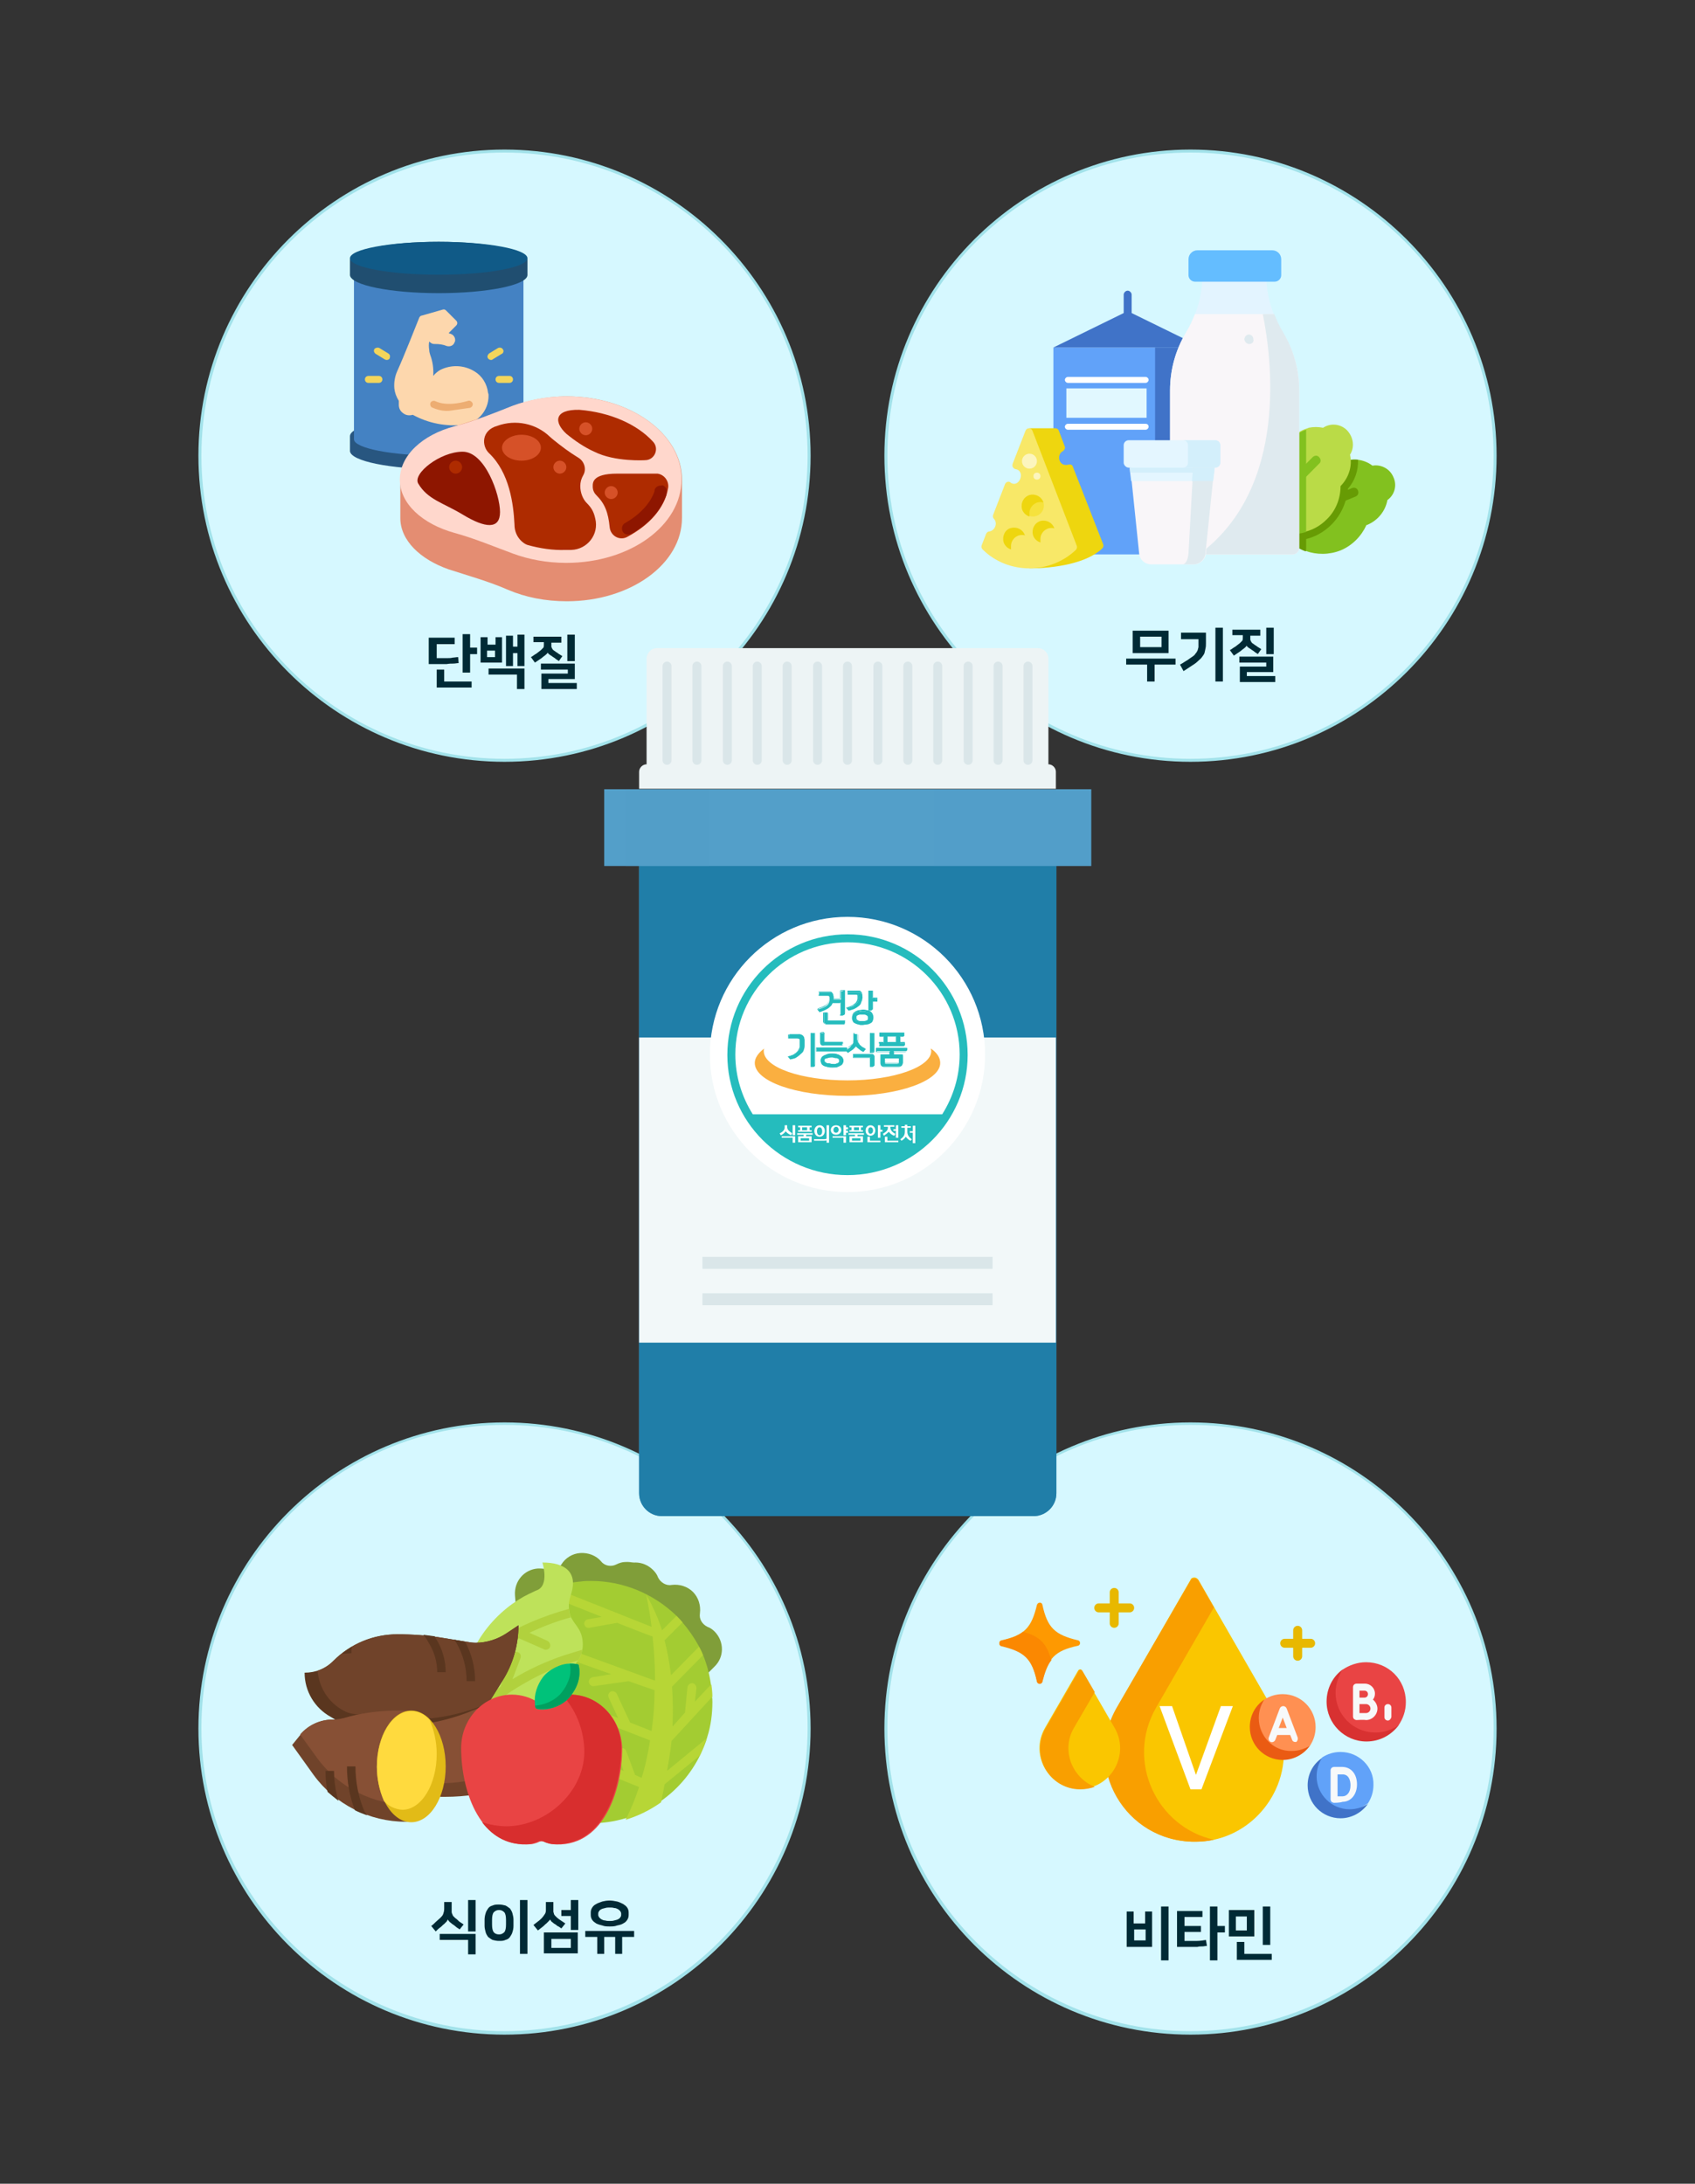 <?xml version="1.0" encoding="utf-8"?>
<!-- Generator: Adobe Illustrator 26.0.1, SVG Export Plug-In . SVG Version: 6.00 Build 0)  -->
<svg version="1.1" id="Layer_1" xmlns="http://www.w3.org/2000/svg" xmlns:xlink="http://www.w3.org/1999/xlink" x="0px" y="0px"
	 viewBox="0 0 340 438" style="enable-background:new 0 0 340 438;" xml:space="preserve">
<rect x="0" y="0" width="340" height="438" fill="#333333" stroke="none"/>
<style type="text/css">
	.st0{fill:none;}
	.st1{fill:#333333;}
	.st2{fill:#E1F8FF;}
	.st3{fill:#E8E8E8;}
	.st4{fill:#FFFFFF;}
	.st5{fill:#CECECE;}
	.st6{fill:#DD4343;}
	.st7{fill:#949AAA;}
	.st8{fill:#40A2E7;}
	.st9{fill:#FED402;}
	.st10{fill:#00DDC2;}
	.st11{fill:#52C0B2;}
	.st12{fill:#FCD305;}
	.st13{fill:#4A9FD8;}
	.st14{fill:#DC4343;}
	.st15{fill:#3ABFC5;}
	.st16{fill:#2DB9A3;}
	.st17{fill:#DBB227;}
	.st18{fill:#3688C8;}
	.st19{fill:#C52D2E;}
	.st20{fill:#FF7892;}
	.st21{fill:#21D0C3;}
	.st22{fill:#EEFAFF;}
	.st23{fill:#207EA8;}
	.st24{fill:#F2F8F9;}
	.st25{fill:#539FC9;}
	.st26{opacity:0.2;fill:#539FC9;}
	.st27{opacity:0.5;fill:#539FC9;}
	.st28{fill:#EDF4F5;}
	.st29{fill:#DAE6E9;}
	.st30{fill:#D1D3D4;}
	.st31{fill:#00CDCF;}
	.st32{fill:#FBF069;}
	.st33{fill:#808184;}
	.st34{fill:#231F20;}
	.st35{fill-rule:evenodd;clip-rule:evenodd;fill:#E2E3F2;}
	.st36{fill:#151717;}
	.st37{fill-rule:evenodd;clip-rule:evenodd;fill:#CEDEF2;}
	.st38{fill-rule:evenodd;clip-rule:evenodd;fill:#F59DA7;}
	.st39{fill-rule:evenodd;clip-rule:evenodd;fill:#151717;}
	.st40{fill-rule:evenodd;clip-rule:evenodd;fill:#F5FBFD;}
	.st41{fill:#24B5BA;}
	.st42{fill:#F7B429;}
	.st43{fill:#86C2EA;}
	.st44{fill:#FFE22C;}
	.st45{fill:#E9ABCD;}
	.st46{fill:#F9C6D2;}
	.st47{fill:#F07CB0;}
	.st48{fill:#D1D3D8;}
	.st49{fill:#DEF4F8;}
	.st50{fill:#558EF2;}
	.st51{fill:#381E0D;}
	.st52{fill:#231107;}
	.st53{fill:#97B9FF;}
	.st54{fill:#FFB09E;}
	.st55{fill:#FFD4CF;}
	.st56{fill:#F97070;}
	.st57{fill:#2B2B2B;}
	.st58{fill-rule:evenodd;clip-rule:evenodd;fill:#E6E6E6;}
	.st59{fill-rule:evenodd;clip-rule:evenodd;fill:#707070;}
	.st60{fill-rule:evenodd;clip-rule:evenodd;fill:#FFFFFF;}
	.st61{fill-rule:evenodd;clip-rule:evenodd;fill:#1992DD;}
	.st62{fill-rule:evenodd;clip-rule:evenodd;fill:#22A1FF;}
	.st63{fill-rule:evenodd;clip-rule:evenodd;fill:#E9AA11;}
	.st64{fill:#F5BFB3;}
	.st65{fill:#EBF3FC;}
	.st66{fill:#ACE7C2;}
	.st67{fill:#6ECBD0;}
	.st68{fill:#DFECFE;}
	.st69{fill:#7774C3;}
	.st70{fill:#69CDE1;}
	.st71{fill:#F9F5E1;}
	.st72{opacity:0.54;fill:#77E8F7;}
	.st73{fill:#C8D2DC;}
	.st74{fill:#FB5858;}
	.st75{fill:#F44545;}
	.st76{fill:#DCE6EB;}
	.st77{fill:#44BFD7;}
	.st78{fill:#7CD2E3;}
	.st79{fill:#A6E0EC;}
	.st80{fill:#FFF5F5;}
	.st81{fill:#007A8E;}
	.st82{fill:#0289A8;}
	.st83{fill:#11B8DD;}
	.st84{fill:#FEFEFE;}
	.st85{fill:#E9F3FE;}
	.st86{fill:#A5A5A5;}
	.st87{fill:#707070;}
	.st88{fill:#1F9FCC;}
	.st89{fill:#C5FFF9;}
	.st90{fill:#465150;}
	.st91{opacity:0.14;}
	.st92{fill:#3689C9;}
	.st93{fill:#FDD5B5;}
	.st94{fill:#FFBE92;}
	.st95{fill:#EAE9E4;}
	.st96{fill:#683A2A;}
	.st97{fill:#25BCBD;}
	.st98{fill:#FAAF40;}
	.st99{fill:#D6F8FF;}
	.st100{fill:#A2E2EA;}
	.st101{fill:#61A2F9;}
	.st102{fill:#4073C8;}
	.st103{fill:#82C11F;}
	.st104{fill:#679B04;}
	.st105{fill:#BADB47;}
	.st106{fill:#E3F4FF;}
	.st107{fill:#F9F6F9;}
	.st108{fill:#DFEAEF;}
	.st109{fill:#64BDFF;}
	.st110{fill:#EED60F;}
	.st111{fill:#F8E868;}
	.st112{fill:#F6E23D;}
	.st113{fill:#FCF5BE;}
	.st114{fill:#E4F6FF;}
	.st115{fill:#D3EFFB;}
	.st116{fill:#002A35;}
	.st117{fill:#809E39;}
	.st118{fill:#A3CC32;}
	.st119{fill:#B7D636;}
	.st120{fill:#BEE25A;}
	.st121{fill:#B1D13D;}
	.st122{fill:#70432A;}
	.st123{fill:#875035;}
	.st124{fill:#5A361F;}
	.st125{fill:#E2BB17;}
	.st126{fill:#FFDA3E;}
	.st127{fill:#E94444;}
	.st128{fill:#D82E2E;}
	.st129{fill:#00C27A;}
	.st130{fill:#00A05F;}
	.st131{fill:#FAC600;}
	.st132{fill:#F99F00;}
	.st133{fill:#FE9901;}
	.st134{fill:#FB8801;}
	.st135{fill:#E8B800;}
	.st136{fill:#D83131;}
	.st137{fill:#FF9052;}
	.st138{fill:#EA5B13;}
	.st139{fill:#F7F9FA;}
	.st140{fill:#285680;}
	.st141{fill:#4482C3;}
	.st142{fill-rule:evenodd;clip-rule:evenodd;fill:#FDD7AD;}
	.st143{fill-rule:evenodd;clip-rule:evenodd;fill:#EDAD72;}
	.st144{fill-rule:evenodd;clip-rule:evenodd;fill:#F3D55B;}
	.st145{fill:#204E70;}
	.st146{fill:#105A87;}
	.st147{fill:#E48D72;}
	.st148{fill:#FFD7CC;}
	.st149{fill:#AE2B00;}
	.st150{fill:#8E1600;}
	.st151{fill:#D65128;}
	.st152{opacity:0.5;fill:url(#SVGID_1_);enable-background:new    ;}
	.st153{fill:#603813;}
	.st154{fill:#009345;}
	.st155{fill:#BCBB32;}
	.st156{fill:#006838;}
	.st157{fill:#94C03D;}
	.st158{fill:#5B306C;}
	.st159{fill:#682B81;}
	.st160{fill:#59286B;}
	.st161{fill:#83459A;}
	.st162{fill:#B98CBE;}
	.st163{fill:#6F3693;}
	.st164{fill:#AC8CBF;}
	.st165{fill:#DAB0D2;}
	.st166{fill:#C1B1D6;}
	.st167{fill:#638D27;}
	.st168{fill:#95C11F;}
	.st169{fill:url(#SVGID_00000138554333369003044400000003332714828684450238_);}
	.st170{clip-path:url(#SVGID_00000090292347524391684320000000777991797863732643_);fill:#ED7624;}
	.st171{clip-path:url(#SVGID_00000132810309917727105540000013144755108701494161_);fill:#ED7624;}
	.st172{clip-path:url(#SVGID_00000119115584830562765120000011459754572311479440_);fill:#ED7524;}
	.st173{clip-path:url(#SVGID_00000008870214276200015320000001593077356114609280_);fill:#ED7424;}
	.st174{clip-path:url(#SVGID_00000089532611874294978580000011041368515439004838_);fill:#ED7324;}
	.st175{clip-path:url(#SVGID_00000168819897355316153290000010868630697336580232_);fill:#ED7224;}
	.st176{clip-path:url(#SVGID_00000075141435626446621960000007015035101031665298_);fill:#ED7124;}
	.st177{clip-path:url(#SVGID_00000112599553677400693550000006259594417086944948_);fill:#ED7024;}
	.st178{clip-path:url(#SVGID_00000063623415393362061810000013918548767449873803_);fill:#ED6F24;}
	.st179{clip-path:url(#SVGID_00000101810659127367697210000014682884672909059725_);fill:#ED6E24;}
	.st180{clip-path:url(#SVGID_00000106115146713636371850000003073397424522706578_);fill:#ED6D24;}
	.st181{clip-path:url(#SVGID_00000004548064612267524750000001556262787149130915_);fill:#ED6C24;}
	.st182{clip-path:url(#SVGID_00000061446674495232686040000011835383803857841337_);fill:#ED6B24;}
	.st183{clip-path:url(#SVGID_00000134233080668426052510000003363956950313307070_);fill:#ED6A24;}
	.st184{clip-path:url(#SVGID_00000028304413701053515100000014203784030143221154_);fill:#ED6924;}
	.st185{clip-path:url(#SVGID_00000123407318257760877360000013334355668833806783_);fill:#ED6824;}
	.st186{clip-path:url(#SVGID_00000072254800267611572390000002922360879514693285_);fill:#ED6724;}
	.st187{clip-path:url(#SVGID_00000121250029355664040900000002245123828901885328_);fill:#ED6624;}
	.st188{clip-path:url(#SVGID_00000097474906185673925690000010373984238882859184_);fill:#ED6524;}
	.st189{clip-path:url(#SVGID_00000176011875505965831200000001629064332829218185_);fill:#ED6424;}
	.st190{clip-path:url(#SVGID_00000052084415487580782820000004099627243541954225_);fill:#ED6324;}
	.st191{clip-path:url(#SVGID_00000125579931121371108960000006047681883275761333_);fill:#ED6224;}
	.st192{clip-path:url(#SVGID_00000097495804046598630700000008438699692338372018_);fill:#ED6124;}
	.st193{clip-path:url(#SVGID_00000072967609712117652670000017044688500453699991_);fill:#ED6024;}
	.st194{clip-path:url(#SVGID_00000036220024968582107640000012078777440053964702_);fill:#ED5F24;}
	.st195{clip-path:url(#SVGID_00000092435931403260090540000005225038179437694142_);fill:#ED5E24;}
	.st196{clip-path:url(#SVGID_00000150789102137629927940000015014410762808638120_);fill:#ED5D24;}
	.st197{clip-path:url(#SVGID_00000070081879253834151960000016262725391778975389_);fill:#ED5C24;}
	.st198{clip-path:url(#SVGID_00000095328443171652995900000005916160718700581805_);fill:#ED5B24;}
	.st199{clip-path:url(#SVGID_00000088849830884010799950000005231241903193322926_);fill:#ED5A24;}
	.st200{clip-path:url(#SVGID_00000121262898345202231130000010204341025983805840_);fill:#ED5924;}
	.st201{clip-path:url(#SVGID_00000140729605026036628810000007162037563568441785_);fill:#ED5824;}
	.st202{clip-path:url(#SVGID_00000090254562906949957930000009761933724292381061_);fill:#ED5724;}
	.st203{clip-path:url(#SVGID_00000078012904571695180810000013595167976439771050_);fill:#ED5624;}
	.st204{clip-path:url(#SVGID_00000072250274843202805670000018108764574841195446_);fill:#ED5524;}
	.st205{clip-path:url(#SVGID_00000139271845467836099230000005791679956695170947_);fill:#ED5424;}
	.st206{clip-path:url(#SVGID_00000008855905927286882800000006145549860508429749_);fill:#ED5324;}
	.st207{clip-path:url(#SVGID_00000070110070405462393830000005217936388448054930_);fill:#ED5224;}
	.st208{clip-path:url(#SVGID_00000050626380097927358840000016810013398497589128_);fill:#ED5124;}
	.st209{clip-path:url(#SVGID_00000038377509641572164610000004243284957521389707_);fill:#ED5024;}
	.st210{clip-path:url(#SVGID_00000079473516737487458790000004467959817447463334_);fill:#ED4F24;}
	.st211{clip-path:url(#SVGID_00000009560755184937162530000018081322478770800306_);fill:#ED4E24;}
	.st212{clip-path:url(#SVGID_00000148631355777931203620000002943159477424369835_);fill:#ED4D24;}
	.st213{clip-path:url(#SVGID_00000106841922973808360270000016649471287574575543_);fill:#ED4C24;}
	.st214{clip-path:url(#SVGID_00000082325956631266343580000006329547040039331000_);fill:#ED4B24;}
	.st215{clip-path:url(#SVGID_00000151506899040816526110000012448740204368126366_);fill:#ED4A24;}
	.st216{clip-path:url(#SVGID_00000081649054485326263530000010684958209316422073_);fill:#ED4824;}
	.st217{clip-path:url(#SVGID_00000079447069826292394970000011319460274929907631_);fill:#ED4724;}
	.st218{clip-path:url(#SVGID_00000064349308274760617180000005907186374675360928_);fill:#ED4624;}
	.st219{clip-path:url(#SVGID_00000098209883731539667040000005424790879533101460_);fill:#ED4524;}
	.st220{clip-path:url(#SVGID_00000156549902213534094780000010512477816811311282_);fill:#ED4424;}
	.st221{clip-path:url(#SVGID_00000122695590725013714520000011664020015435267463_);fill:#ED4324;}
	.st222{clip-path:url(#SVGID_00000167366717952236939120000009205961547319252412_);fill:#ED4224;}
	.st223{clip-path:url(#SVGID_00000058561454478913441450000000322112692708294563_);fill:#ED4124;}
	.st224{clip-path:url(#SVGID_00000071553095509774683940000007768392507477861289_);fill:#ED4024;}
	.st225{clip-path:url(#SVGID_00000026864997269119064190000009485930354918305944_);fill:#ED3F24;}
	.st226{clip-path:url(#SVGID_00000065057641821158151970000009638097244017255815_);fill:#ED3E24;}
	.st227{clip-path:url(#SVGID_00000053509423157032131610000002541909839491157148_);fill:#ED3D24;}
	.st228{clip-path:url(#SVGID_00000075149716864775163390000006352280760121009832_);fill:#ED3C24;}
	.st229{clip-path:url(#SVGID_00000046298625995857259040000018407964615524202930_);fill:#ED3B24;}
	.st230{clip-path:url(#SVGID_00000101811209441659063200000003806193115870669995_);fill:#ED3A24;}
	.st231{clip-path:url(#SVGID_00000054977244455596163930000001424303138116725938_);fill:#ED3924;}
	.st232{clip-path:url(#SVGID_00000003799398094126690550000006169992777326776974_);fill:#ED3824;}
	.st233{clip-path:url(#SVGID_00000139992153428405984220000016457862931040529539_);fill:#ED3724;}
	.st234{clip-path:url(#SVGID_00000162346114753122088960000006581261096999732392_);fill:#ED3624;}
	.st235{clip-path:url(#SVGID_00000150085504980558374180000003012175309382543016_);fill:#ED3524;}
	.st236{clip-path:url(#SVGID_00000041268266459157330810000006795394718983340715_);fill:#ED3424;}
	.st237{clip-path:url(#SVGID_00000120530666931655426300000005749798069703937439_);fill:#ED3324;}
	.st238{clip-path:url(#SVGID_00000018947299808056591950000014832435987883042475_);fill:#ED3224;}
	.st239{clip-path:url(#SVGID_00000137843293989234342550000000802691329829938565_);fill:#ED3124;}
	.st240{clip-path:url(#SVGID_00000159433389068655975770000005106123723957508256_);fill:#ED3024;}
	.st241{clip-path:url(#SVGID_00000137853242845649168770000009776918843385207682_);fill:#ED2F24;}
	.st242{clip-path:url(#SVGID_00000124850354948937620100000017188182371322596495_);fill:#ED2E24;}
	.st243{clip-path:url(#SVGID_00000147927340886684339880000015293501442062222991_);fill:#ED2D24;}
	.st244{clip-path:url(#SVGID_00000023257383511454312940000016992607012488681349_);fill:#ED2C24;}
	.st245{clip-path:url(#SVGID_00000031923190004483574110000015052329441832825785_);fill:#ED2B24;}
	.st246{clip-path:url(#SVGID_00000111885277604880972620000011480662643004674735_);fill:#ED2A24;}
	.st247{clip-path:url(#SVGID_00000102527861666741511590000010971360084089931694_);fill:#ED2924;}
	.st248{clip-path:url(#SVGID_00000116956869727730948910000017309852875953547924_);fill:#ED2824;}
	.st249{clip-path:url(#SVGID_00000008860951032479890070000000458788175009298878_);fill:#ED2724;}
	.st250{clip-path:url(#SVGID_00000134218584410125865520000015298226138947794321_);fill:#ED2624;}
	.st251{clip-path:url(#SVGID_00000049911335588087565780000001016309158361963152_);fill:#ED2524;}
	.st252{clip-path:url(#SVGID_00000175301964986016071540000016988850909715160508_);fill:#ED2424;}
	.st253{clip-path:url(#SVGID_00000039134509173564135230000009674752770374005378_);fill:#ED2324;}
	.st254{clip-path:url(#SVGID_00000041296340324146904640000013117718880261524360_);fill:#ED2224;}
	.st255{clip-path:url(#SVGID_00000101792281895607248490000016806170848057975212_);fill:#ED2124;}
	.st256{clip-path:url(#SVGID_00000183223395018917899420000014901670191324279181_);fill:#ED2024;}
	.st257{clip-path:url(#SVGID_00000112609438631969908610000014789484201368101545_);fill:#ED1F24;}
	.st258{clip-path:url(#SVGID_00000134929543841850157620000000931867189223361419_);fill:#ED1E24;}
	.st259{clip-path:url(#SVGID_00000008140209804176347730000018143300837660335528_);fill:#ED1D24;}
	.st260{clip-path:url(#SVGID_00000164477906406622528340000013422739735838683273_);fill:#ED1C24;}
	.st261{clip-path:url(#SVGID_00000066492134657347275320000002976566026353586095_);fill:#ED1C24;}
	.st262{clip-path:url(#SVGID_00000173856226003357328880000007951097521022834847_);fill:#EC1C24;}
	.st263{clip-path:url(#SVGID_00000130645083365902679180000002976279816838759613_);fill:#EB1C23;}
	.st264{clip-path:url(#SVGID_00000142895133835189325360000005829136949295119512_);fill:#EA1C23;}
	.st265{clip-path:url(#SVGID_00000127032457500540091500000005609518565262714546_);fill:#E91C22;}
	.st266{clip-path:url(#SVGID_00000125597163995204591950000004780260713002614659_);fill:#E81C22;}
	.st267{clip-path:url(#SVGID_00000049196886412832642530000009249694447507804032_);fill:#E71C22;}
	.st268{clip-path:url(#SVGID_00000102531861351467643790000001552545418605106844_);fill:#E61C21;}
	.st269{clip-path:url(#SVGID_00000114050306674106289230000009354993178080901306_);fill:#E51C21;}
	.st270{clip-path:url(#SVGID_00000121963015317349066730000013018215848939985587_);fill:#E41D20;}
	.st271{clip-path:url(#SVGID_00000062191977839873602820000011963964087341664151_);fill:#E31D20;}
	.st272{clip-path:url(#SVGID_00000028283458977727941200000001794741697036137353_);fill:#E21D20;}
	.st273{clip-path:url(#SVGID_00000133520133483368927720000017254020173875584184_);fill:#E11D1F;}
	.st274{clip-path:url(#SVGID_00000026863259854189233730000015552279363482851235_);fill:#E01D1F;}
	.st275{clip-path:url(#SVGID_00000022536701422832763480000010946888281523116215_);fill:#DF1D1E;}
	.st276{clip-path:url(#SVGID_00000067213278636425495810000007153516917982766988_);fill:#DE1D1E;}
	.st277{clip-path:url(#SVGID_00000004534124553463442340000010051607013819277755_);fill:#DD1D1D;}
	.st278{clip-path:url(#SVGID_00000055682760203634692400000006914538851119505797_);fill:#DC1D1D;}
	.st279{clip-path:url(#SVGID_00000114031852702382611990000009741686519542464189_);fill:#DB1D1D;}
	.st280{clip-path:url(#SVGID_00000080166638441366283880000008980143829574153613_);fill:#DA1D1C;}
	.st281{clip-path:url(#SVGID_00000088106418848112589600000011020564176023391906_);fill:#D91D1C;}
	.st282{clip-path:url(#SVGID_00000121991556571928343280000009601550305664738453_);fill:#D81D1B;}
	.st283{clip-path:url(#SVGID_00000130640772656929628560000016806063428159679125_);fill:#D71D1B;}
	.st284{clip-path:url(#SVGID_00000037670380051988247430000006749427636715207609_);fill:#D61D1B;}
	.st285{clip-path:url(#SVGID_00000173154035515266000180000007901492418600551843_);fill:#D51D1A;}
	.st286{clip-path:url(#SVGID_00000027586082341484379760000001269934520999523260_);fill:#D41D1A;}
	.st287{clip-path:url(#SVGID_00000095336886055476573840000008731800144278477237_);fill:#D31D19;}
	.st288{clip-path:url(#SVGID_00000039844485902644725630000010951141235383178377_);fill:#D21E19;}
	.st289{clip-path:url(#SVGID_00000075841557504963413070000017429042802768071821_);fill:#D11E19;}
	.st290{clip-path:url(#SVGID_00000045578835796997055590000001349494332567523492_);fill:#D01E18;}
	.st291{clip-path:url(#SVGID_00000112607261964823581380000012363979364518946984_);fill:#CF1E18;}
	.st292{clip-path:url(#SVGID_00000181085586714668865380000006801571472867096485_);fill:#CE1E17;}
	.st293{clip-path:url(#SVGID_00000134954383268660132260000001820690504221242524_);fill:#CD1E17;}
	.st294{clip-path:url(#SVGID_00000058574461979720434150000017871860654146769319_);fill:#CC1E17;}
	.st295{clip-path:url(#SVGID_00000088839820680336480750000009120953225380665474_);fill:#CB1E16;}
	.st296{clip-path:url(#SVGID_00000006666423749917363860000013938886736873105542_);fill:#CA1E16;}
	.st297{clip-path:url(#SVGID_00000182517350838977352470000011921096092924558005_);fill:#C91E15;}
	.st298{clip-path:url(#SVGID_00000080188917361591587350000008660540975282257566_);fill:#C81E15;}
	.st299{clip-path:url(#SVGID_00000042007276849555146320000013583758586813782673_);fill:#C71E14;}
	.st300{clip-path:url(#SVGID_00000056397195773738671500000000008205310076265122_);fill:#C61E14;}
	.st301{clip-path:url(#SVGID_00000057136066616491406760000005144901276291376270_);fill:#C51E14;}
	.st302{clip-path:url(#SVGID_00000010999240511366549020000006295599914880995459_);fill:#C41E13;}
	.st303{clip-path:url(#SVGID_00000178896738668952124640000014329830258537856417_);fill:#C31E13;}
	.st304{clip-path:url(#SVGID_00000142895873531244924800000000737207763532710291_);fill:#C21E12;}
	.st305{clip-path:url(#SVGID_00000022560356749650570570000000721944632416474530_);fill:#C11F12;}
	.st306{clip-path:url(#SVGID_00000149380048124422372330000011457051938853700542_);fill:#BF1F12;}
	.st307{clip-path:url(#SVGID_00000140704137990922222750000002914511721035800225_);fill:#BE1F11;}
	.st308{clip-path:url(#SVGID_00000089541415606968561050000011868719390298258585_);fill:#BD1F11;}
	.st309{clip-path:url(#SVGID_00000123413115418517284380000000458337543950875529_);fill:#BC1F10;}
	.st310{clip-path:url(#SVGID_00000114075614981902833020000001734224080911508159_);fill:#BB1F10;}
	.st311{clip-path:url(#SVGID_00000090991033989379508560000014178967811020621490_);fill:#BA1F10;}
	.st312{clip-path:url(#SVGID_00000005255504547234615590000004774402222992394143_);fill:#B91F0F;}
	.st313{clip-path:url(#SVGID_00000152263818918601290490000015764670346080888996_);fill:#B81F0F;}
	.st314{clip-path:url(#SVGID_00000136406280192222576360000003292611449204453535_);fill:#B71F0E;}
	.st315{clip-path:url(#SVGID_00000072991049624528501130000004932318009968297884_);fill:#B61F0E;}
	.st316{clip-path:url(#SVGID_00000047057488304887311080000012744665476766971289_);fill:#B51F0E;}
	.st317{clip-path:url(#SVGID_00000160904610133985603900000014602762549490666925_);fill:#B41F0D;}
	.st318{clip-path:url(#SVGID_00000015332868868544466200000018379637724648063360_);fill:#B31F0D;}
	.st319{clip-path:url(#SVGID_00000120518239671887056830000016337515722786075530_);fill:#B21F0C;}
	.st320{clip-path:url(#SVGID_00000078011162804655330060000012640731625892501168_);fill:#B11F0C;}
	.st321{clip-path:url(#SVGID_00000155826082158110014090000017295586825053528971_);fill:#B01F0B;}
	.st322{clip-path:url(#SVGID_00000111884301178079550960000007030779839979169962_);fill:#AF1F0B;}
	.st323{clip-path:url(#SVGID_00000138538605529820966150000011712666073959779224_);fill:#AE200B;}
	.st324{clip-path:url(#SVGID_00000052063492268150006330000004283471596862898593_);fill:#AD200A;}
	.st325{clip-path:url(#SVGID_00000024714417425832838310000014632105238962304910_);fill:#AC200A;}
	.st326{clip-path:url(#SVGID_00000114068049440329374580000008502089320801621901_);fill:#AB2009;}
	.st327{clip-path:url(#SVGID_00000178171735709161722180000012399014431168714920_);fill:#AA2009;}
	.st328{clip-path:url(#SVGID_00000077324225546865655800000012329115826270641339_);fill:#A92009;}
	.st329{clip-path:url(#SVGID_00000098197662733230545940000000242148601988521354_);fill:#A82008;}
	.st330{clip-path:url(#SVGID_00000160878532255675114190000011560456731886929557_);fill:#A72008;}
	.st331{clip-path:url(#SVGID_00000021096110078038146980000013957701514546621104_);fill:#A62007;}
	.st332{clip-path:url(#SVGID_00000088098710039863824610000003138918104942021816_);fill:#A52007;}
	.st333{clip-path:url(#SVGID_00000013893678151932978730000016247985739135456441_);fill:#A42007;}
	.st334{clip-path:url(#SVGID_00000127729885522601454070000013751771279969283761_);fill:#A32006;}
	.st335{clip-path:url(#SVGID_00000082329089828003277450000017297399650449513392_);fill:#A22006;}
	.st336{clip-path:url(#SVGID_00000147211917625885344780000011372708837782967448_);fill:#A12005;}
	.st337{clip-path:url(#SVGID_00000038404235428198044010000012037735920252880547_);fill:#A02005;}
	.st338{clip-path:url(#SVGID_00000167378715690387516710000002181108339830269839_);fill:#9F2005;}
	.st339{clip-path:url(#SVGID_00000044158280664222303910000015896465980800297145_);fill:#9E2004;}
	.st340{clip-path:url(#SVGID_00000018205867209030798420000016501483362996656030_);fill:#9D2004;}
	.st341{clip-path:url(#SVGID_00000002361106867856070660000009769707184090171835_);fill:#9C2103;}
	.st342{clip-path:url(#SVGID_00000133492290833024607130000010034359252582070206_);fill:#9B2103;}
	.st343{clip-path:url(#SVGID_00000138573839100847549740000009443018905710252454_);fill:#9A2102;}
	.st344{clip-path:url(#SVGID_00000176032057314731178660000017317312681074756759_);fill:#992102;}
	.st345{clip-path:url(#SVGID_00000153666358230593974750000004238851621336354237_);fill:#982102;}
	.st346{clip-path:url(#SVGID_00000124847317402910472990000006338213710447323061_);fill:#972101;}
	.st347{clip-path:url(#SVGID_00000015320548576589111560000017150557778380141453_);fill:#962101;}
	.st348{clip-path:url(#SVGID_00000006680273467272598990000007106054525415217026_);fill:#952100;}
	.st349{clip-path:url(#SVGID_00000179646693390321640380000008087826450249006247_);fill:#942100;}
	.st350{clip-path:url(#SVGID_00000100360314491260762670000009486392245588389308_);fill:#ED7624;}
	.st351{clip-path:url(#SVGID_00000165927291241652545740000008152778420883362212_);fill:#ED7624;}
	.st352{clip-path:url(#SVGID_00000030468684628656767560000002288148872902260662_);fill:#ED7524;}
	.st353{clip-path:url(#SVGID_00000050634716793070197730000013722117820532980145_);fill:#ED7424;}
	.st354{clip-path:url(#SVGID_00000130645214317590709510000011458907939981567158_);fill:#ED7324;}
	.st355{clip-path:url(#SVGID_00000039114398912005574750000017746967609492453515_);fill:#ED7224;}
	.st356{clip-path:url(#SVGID_00000136402024881554380400000009844623214835716240_);fill:#ED7124;}
	.st357{clip-path:url(#SVGID_00000173141710765307293330000002346617962204739482_);fill:#ED7024;}
	.st358{clip-path:url(#SVGID_00000055691633778629502780000012637511352666494897_);fill:#ED6F24;}
	.st359{clip-path:url(#SVGID_00000000219182667838998370000018062194746015521180_);fill:#ED6E24;}
	.st360{clip-path:url(#SVGID_00000155859060535127772930000011624346474719066768_);fill:#ED6D24;}
	.st361{clip-path:url(#SVGID_00000056390832063528829510000011898622279086134974_);fill:#ED6C24;}
	.st362{clip-path:url(#SVGID_00000041273317070392235130000005662130093480487102_);fill:#ED6B24;}
	.st363{clip-path:url(#SVGID_00000039817865905982837480000002079020439908273816_);fill:#ED6A24;}
	.st364{clip-path:url(#SVGID_00000024705615808336323080000014090140666532951430_);fill:#ED6924;}
	.st365{clip-path:url(#SVGID_00000108295663464064590130000003750417094280577425_);fill:#ED6824;}
	.st366{clip-path:url(#SVGID_00000132055936687386564900000016331084697736816043_);fill:#ED6724;}
	.st367{clip-path:url(#SVGID_00000114052865146229299880000001084167326210507137_);fill:#ED6624;}
	.st368{clip-path:url(#SVGID_00000073710631171904217920000001985804082722313650_);fill:#ED6524;}
	.st369{clip-path:url(#SVGID_00000096748926417451615990000008068808524764687241_);fill:#ED6424;}
	.st370{clip-path:url(#SVGID_00000030472257072507366930000006885136038803409832_);fill:#ED6324;}
	.st371{clip-path:url(#SVGID_00000086662793337833537320000006184508331906239399_);fill:#ED6224;}
	.st372{clip-path:url(#SVGID_00000024684415240885395000000008732268319322384001_);fill:#ED6124;}
	.st373{clip-path:url(#SVGID_00000157272731115862455090000014590784788487351216_);fill:#ED6024;}
	.st374{clip-path:url(#SVGID_00000002368912863184908350000001834660074812650881_);fill:#ED5F24;}
	.st375{clip-path:url(#SVGID_00000126298212021849293160000014356429950211452309_);fill:#ED5E24;}
	.st376{clip-path:url(#SVGID_00000083091303854216583440000005472534906141835156_);fill:#ED5D24;}
	.st377{clip-path:url(#SVGID_00000077290704797759032040000002849930735123093414_);fill:#ED5C24;}
	.st378{clip-path:url(#SVGID_00000086693118517202281540000011242286812850348709_);fill:#ED5B24;}
	.st379{clip-path:url(#SVGID_00000000222419296467504710000002360516927048481212_);fill:#ED5A24;}
	.st380{clip-path:url(#SVGID_00000038382094151982963600000010201426592837796498_);fill:#ED5924;}
	.st381{clip-path:url(#SVGID_00000119103767147195718620000013688482236470569874_);fill:#ED5824;}
	.st382{clip-path:url(#SVGID_00000139284094023265244140000018422488822786162617_);fill:#ED5724;}
	.st383{clip-path:url(#SVGID_00000138575081188369270380000014009104805775873201_);fill:#ED5624;}
	.st384{clip-path:url(#SVGID_00000130618212940647271900000014766449934807341740_);fill:#ED5524;}
	.st385{clip-path:url(#SVGID_00000128466852098374078120000000664864151179814802_);fill:#ED5424;}
	.st386{clip-path:url(#SVGID_00000109714308414555055670000012878997345435896459_);fill:#ED5324;}
	.st387{clip-path:url(#SVGID_00000007401402479828223710000015669283079027980422_);fill:#ED5224;}
	.st388{clip-path:url(#SVGID_00000039121398454548867340000004037261598808609710_);fill:#ED5124;}
	.st389{clip-path:url(#SVGID_00000082347039817010403190000015343799959508562826_);fill:#ED5024;}
	.st390{clip-path:url(#SVGID_00000132086239027139945830000006118073936063451045_);fill:#ED4F24;}
	.st391{clip-path:url(#SVGID_00000017484283215069496260000014111448737154838951_);fill:#ED4E24;}
	.st392{clip-path:url(#SVGID_00000137823211277810460400000000642317668028242862_);fill:#ED4D24;}
	.st393{clip-path:url(#SVGID_00000049198151719936978460000005388387398772678547_);fill:#ED4C24;}
	.st394{clip-path:url(#SVGID_00000017517425084373474470000016172309762078178722_);fill:#ED4B24;}
	.st395{clip-path:url(#SVGID_00000089563525488305186060000004999554318236465820_);fill:#ED4A24;}
	.st396{clip-path:url(#SVGID_00000016797558197883205870000011508631878937414027_);fill:#ED4824;}
	.st397{clip-path:url(#SVGID_00000081612901130821668080000001900078967977392799_);fill:#ED4724;}
	.st398{clip-path:url(#SVGID_00000179611248328164602950000010603572962168158856_);fill:#ED4624;}
	.st399{clip-path:url(#SVGID_00000159471483449876673590000010385940684557309601_);fill:#ED4524;}
	.st400{clip-path:url(#SVGID_00000155860393147109893780000013898642210880281985_);fill:#ED4424;}
	.st401{clip-path:url(#SVGID_00000168832102730623416550000010663509220556506295_);fill:#ED4324;}
	.st402{clip-path:url(#SVGID_00000097494765527015676190000008579062625576988292_);fill:#ED4224;}
	.st403{clip-path:url(#SVGID_00000009581094072845992990000012467027934425518738_);fill:#ED4124;}
	.st404{clip-path:url(#SVGID_00000054254204938239582590000008571962292063101581_);fill:#ED4024;}
	.st405{clip-path:url(#SVGID_00000142882944322701123360000009804378849323864202_);fill:#ED3F24;}
	.st406{clip-path:url(#SVGID_00000168823526481112943670000008231382266335217548_);fill:#ED3E24;}
	.st407{clip-path:url(#SVGID_00000150825240626665833960000001910078854989009305_);fill:#ED3D24;}
	.st408{clip-path:url(#SVGID_00000013166475294013663000000013443208446461239681_);fill:#ED3C24;}
	.st409{clip-path:url(#SVGID_00000054265606382977699750000016517632637423064741_);fill:#ED3B24;}
	.st410{clip-path:url(#SVGID_00000039832287405963113600000013445266528250602632_);fill:#ED3A24;}
	.st411{clip-path:url(#SVGID_00000090283262099225560590000009007182226899804800_);fill:#ED3924;}
	.st412{clip-path:url(#SVGID_00000142867387918997532190000001341850358686850699_);fill:#ED3824;}
	.st413{clip-path:url(#SVGID_00000057145569191187841750000008042826418435746961_);fill:#ED3724;}
	.st414{clip-path:url(#SVGID_00000170275654264508511680000010191518198321905320_);fill:#ED3624;}
	.st415{clip-path:url(#SVGID_00000103253446680007943480000004567658357842951849_);fill:#ED3524;}
	.st416{clip-path:url(#SVGID_00000129889323221782111540000000044280513804589198_);fill:#ED3424;}
	.st417{clip-path:url(#SVGID_00000081622211038128415670000002185769149194420878_);fill:#ED3324;}
	.st418{clip-path:url(#SVGID_00000145781417129538006260000002155117053579258249_);fill:#ED3224;}
	.st419{clip-path:url(#SVGID_00000011724104241613131270000001615567090796945080_);fill:#ED3124;}
	.st420{clip-path:url(#SVGID_00000023983967463467828350000001651892399892914608_);fill:#ED3024;}
	.st421{clip-path:url(#SVGID_00000045619917062815580460000009914922362244536708_);fill:#ED2F24;}
	.st422{clip-path:url(#SVGID_00000122719153248956160180000006117476658120236928_);fill:#ED2E24;}
	.st423{clip-path:url(#SVGID_00000139974940987783852880000012159593111887307957_);fill:#ED2D24;}
	.st424{clip-path:url(#SVGID_00000160179299215552970400000013324339291154959275_);fill:#ED2C24;}
	.st425{clip-path:url(#SVGID_00000175292789103234408920000014896890563231482028_);fill:#ED2B24;}
	.st426{clip-path:url(#SVGID_00000085234761780505340200000007672900462569531056_);fill:#ED2A24;}
	.st427{clip-path:url(#SVGID_00000013882980380171945640000016112605353757875379_);fill:#ED2924;}
	.st428{clip-path:url(#SVGID_00000177485643743579977540000004047426904746679485_);fill:#ED2824;}
	.st429{clip-path:url(#SVGID_00000005981558898963542690000001401892834452645046_);fill:#ED2724;}
	.st430{clip-path:url(#SVGID_00000119807866579094875290000005808774303456159890_);fill:#ED2624;}
	.st431{clip-path:url(#SVGID_00000085245230026911217040000009299781135083767429_);fill:#ED2524;}
	.st432{clip-path:url(#SVGID_00000127037535257422341080000005178272138776447874_);fill:#ED2424;}
	.st433{clip-path:url(#SVGID_00000091001590948477087510000018346335956162182029_);fill:#ED2324;}
	.st434{clip-path:url(#SVGID_00000118380508793716882850000008799702729500564147_);fill:#ED2224;}
	.st435{clip-path:url(#SVGID_00000016797605347165704770000005725504007965972651_);fill:#ED2124;}
	.st436{clip-path:url(#SVGID_00000096040716059226728410000000426047028434580130_);fill:#ED2024;}
	.st437{clip-path:url(#SVGID_00000026878333787549409610000004827867834822683816_);fill:#ED1F24;}
	.st438{clip-path:url(#SVGID_00000042705239278330156050000008242977295083362719_);fill:#ED1E24;}
	.st439{clip-path:url(#SVGID_00000013879637563892706920000012284246399062533511_);fill:#ED1D24;}
	.st440{clip-path:url(#SVGID_00000002378890368412483900000005013164089045959317_);fill:#ED1C24;}
	.st441{clip-path:url(#SVGID_00000115477168901561042590000012957854953252007347_);fill:#ED1C24;}
	.st442{clip-path:url(#SVGID_00000018929647054841211270000002366965340774265275_);fill:#EC1C24;}
	.st443{clip-path:url(#SVGID_00000160869248347337453020000018003414872414771120_);fill:#EB1C23;}
	.st444{clip-path:url(#SVGID_00000017499426234408748770000012207569753802768804_);fill:#EA1C23;}
	.st445{clip-path:url(#SVGID_00000085208450689777739980000008809624006425996733_);fill:#E91C22;}
	.st446{clip-path:url(#SVGID_00000033363739778911898040000014223469643382632579_);fill:#E81C22;}
	.st447{clip-path:url(#SVGID_00000071518571590971839950000002342462578088147844_);fill:#E71C22;}
	.st448{clip-path:url(#SVGID_00000068637910062073738970000009944872440061735356_);fill:#E61C21;}
	.st449{clip-path:url(#SVGID_00000092452788909313576470000015931283097928697989_);fill:#E51C21;}
	.st450{clip-path:url(#SVGID_00000136399731508276936880000013146937814557086343_);fill:#E41D20;}
	.st451{clip-path:url(#SVGID_00000002373918483856412420000001391959036469848725_);fill:#E31D20;}
	.st452{clip-path:url(#SVGID_00000019654916024606131890000013639970580487127955_);fill:#E21D20;}
	.st453{clip-path:url(#SVGID_00000088847483235086974810000010751192940112031382_);fill:#E11D1F;}
	.st454{clip-path:url(#SVGID_00000073720452168438425320000006815643763085988536_);fill:#E01D1F;}
	.st455{clip-path:url(#SVGID_00000139285353648691899440000009248337244720450738_);fill:#DF1D1E;}
	.st456{clip-path:url(#SVGID_00000008121030565735551050000006270051253815524535_);fill:#DE1D1E;}
	.st457{clip-path:url(#SVGID_00000046326742303778107660000003678897749312429197_);fill:#DD1D1D;}
	.st458{clip-path:url(#SVGID_00000126299869316318290280000008546262318024176536_);fill:#DC1D1D;}
	.st459{clip-path:url(#SVGID_00000015349727105754505100000007691356091915721894_);fill:#DB1D1D;}
	.st460{clip-path:url(#SVGID_00000175292436716836864170000017546072182190868874_);fill:#DA1D1C;}
	.st461{clip-path:url(#SVGID_00000165215146783902997720000011000173379507195806_);fill:#D91D1C;}
	.st462{clip-path:url(#SVGID_00000054986101481284411900000014068766565052758707_);fill:#D81D1B;}
	.st463{clip-path:url(#SVGID_00000048465256400361857540000006571441645414519429_);fill:#D71D1B;}
	.st464{clip-path:url(#SVGID_00000066508295304469060670000007948298462866825382_);fill:#D61D1B;}
	.st465{clip-path:url(#SVGID_00000126306727350537341160000017161752065001921468_);fill:#D51D1A;}
	.st466{clip-path:url(#SVGID_00000062158378274203048480000008287334255952204947_);fill:#D41D1A;}
	.st467{clip-path:url(#SVGID_00000095329325780070769320000002365478465997733543_);fill:#D31D19;}
	.st468{clip-path:url(#SVGID_00000159448751186064307790000008743177001353931171_);fill:#D21E19;}
	.st469{clip-path:url(#SVGID_00000126282660540181819960000016364701599158054279_);fill:#D11E19;}
	.st470{clip-path:url(#SVGID_00000014598657147130699860000007946073990809433746_);fill:#D01E18;}
	.st471{clip-path:url(#SVGID_00000041987678809204189950000013845452303470290351_);fill:#CF1E18;}
	.st472{clip-path:url(#SVGID_00000109748570975702271340000010040318821688265130_);fill:#CE1E17;}
	.st473{clip-path:url(#SVGID_00000101809383777992862290000016417770900189807256_);fill:#CD1E17;}
	.st474{clip-path:url(#SVGID_00000041995864749538368940000005126028449931768749_);fill:#CC1E17;}
	.st475{clip-path:url(#SVGID_00000117678373877267182610000009689347549328662941_);fill:#CB1E16;}
	.st476{clip-path:url(#SVGID_00000019636494224149171760000011059926355986342281_);fill:#CA1E16;}
	.st477{clip-path:url(#SVGID_00000155829342140096687820000016302576579215383457_);fill:#C91E15;}
	.st478{clip-path:url(#SVGID_00000007424084668985131660000013088884567145455544_);fill:#C81E15;}
	.st479{clip-path:url(#SVGID_00000131331822605407286830000015483228442406121402_);fill:#C71E14;}
	.st480{clip-path:url(#SVGID_00000148661961031349095070000017796749138166349500_);fill:#C61E14;}
	.st481{clip-path:url(#SVGID_00000125594690332197970610000006435171681451909791_);fill:#C51E14;}
	.st482{clip-path:url(#SVGID_00000179621628080319408420000004939499496899896996_);fill:#C41E13;}
	.st483{clip-path:url(#SVGID_00000142865244138767796140000015730893652653877908_);fill:#C31E13;}
	.st484{clip-path:url(#SVGID_00000060016512085389172040000009578111982289459618_);fill:#C21E12;}
	.st485{clip-path:url(#SVGID_00000119815564012413359310000001437673252282394283_);fill:#C11F12;}
	.st486{clip-path:url(#SVGID_00000076594487514539703860000015412557865988930706_);fill:#BF1F12;}
	.st487{clip-path:url(#SVGID_00000043448838862495988380000007903163525897139596_);fill:#BE1F11;}
	.st488{clip-path:url(#SVGID_00000024691901186988210880000002909778132097451967_);fill:#BD1F11;}
	.st489{clip-path:url(#SVGID_00000062172281873704107950000005154960905004242582_);fill:#BC1F10;}
	.st490{clip-path:url(#SVGID_00000031197678401536638720000015184256908097233329_);fill:#BB1F10;}
	.st491{clip-path:url(#SVGID_00000165200962613509143060000004820747374661097864_);fill:#BA1F10;}
	.st492{clip-path:url(#SVGID_00000158729536765768205230000015601543942088209805_);fill:#B91F0F;}
	.st493{clip-path:url(#SVGID_00000126313328631490307660000005859697485048869039_);fill:#B81F0F;}
	.st494{clip-path:url(#SVGID_00000175294729957177231980000018159072035024707200_);fill:#B71F0E;}
	.st495{clip-path:url(#SVGID_00000150816935284169045840000006599082758988876930_);fill:#B61F0E;}
	.st496{clip-path:url(#SVGID_00000075162666089457978460000015166010015420453004_);fill:#B51F0E;}
	.st497{clip-path:url(#SVGID_00000002374573096229994570000012280974685069424285_);fill:#B41F0D;}
	.st498{clip-path:url(#SVGID_00000072245255418454052760000011655097338267586465_);fill:#B31F0D;}
	.st499{clip-path:url(#SVGID_00000043447336914484504970000003127416865818442418_);fill:#B21F0C;}
	.st500{clip-path:url(#SVGID_00000004504522446656939570000016953501212301125550_);fill:#B11F0C;}
	.st501{clip-path:url(#SVGID_00000124127899858898789820000004020367094234224289_);fill:#B01F0B;}
	.st502{clip-path:url(#SVGID_00000146466584425789661420000009052353929656761528_);fill:#AF1F0B;}
	.st503{clip-path:url(#SVGID_00000122698097041649075560000009971367854731374509_);fill:#AE200B;}
	.st504{clip-path:url(#SVGID_00000142890921603675768230000001497534938945352074_);fill:#AD200A;}
	.st505{clip-path:url(#SVGID_00000067200999068319774390000013247568171071433872_);fill:#AC200A;}
	.st506{clip-path:url(#SVGID_00000056385508830338936490000015712995877605118907_);fill:#AB2009;}
	.st507{clip-path:url(#SVGID_00000173855671735325367840000000009553490082964403_);fill:#AA2009;}
	.st508{clip-path:url(#SVGID_00000176727069638378332000000007187759944507745966_);fill:#A92009;}
	.st509{clip-path:url(#SVGID_00000052801891039173618630000006443681472798737803_);fill:#A82008;}
	.st510{clip-path:url(#SVGID_00000160163108743543042500000000816991993041107329_);fill:#A72008;}
	.st511{clip-path:url(#SVGID_00000152944155918569165390000005413988936940033211_);fill:#A62007;}
	.st512{clip-path:url(#SVGID_00000011721177935308612010000018263656068112528292_);fill:#A52007;}
	.st513{clip-path:url(#SVGID_00000061439709221751080400000005283792466641720717_);fill:#A42007;}
	.st514{clip-path:url(#SVGID_00000047057788084133517430000006728228009836709762_);fill:#A32006;}
	.st515{clip-path:url(#SVGID_00000072253323804322287220000005094893586851097268_);fill:#A22006;}
	.st516{clip-path:url(#SVGID_00000173857846848498920340000016398975000887378101_);fill:#A12005;}
	.st517{clip-path:url(#SVGID_00000017481654650873910910000015410531059988168854_);fill:#A02005;}
	.st518{clip-path:url(#SVGID_00000140726195192317303220000018362276697549589640_);fill:#9F2005;}
	.st519{clip-path:url(#SVGID_00000067955399538704184370000005449105254087740323_);fill:#9E2004;}
	.st520{clip-path:url(#SVGID_00000129911821947954550040000015783403702428676519_);fill:#9D2004;}
	.st521{clip-path:url(#SVGID_00000010994490351704653570000000239373255586129037_);fill:#9C2103;}
	.st522{clip-path:url(#SVGID_00000006707774736349633610000003211355795303593355_);fill:#9B2103;}
	.st523{clip-path:url(#SVGID_00000091717249752238493120000006009499152250851980_);fill:#9A2102;}
	.st524{clip-path:url(#SVGID_00000047053781197192486350000010225306116683532451_);fill:#992102;}
	.st525{clip-path:url(#SVGID_00000070816795887508958990000001744369764623918517_);fill:#982102;}
	.st526{clip-path:url(#SVGID_00000110471099429851156840000007825325709728326334_);fill:#972101;}
	.st527{clip-path:url(#SVGID_00000176003218842097318170000008792335942148182194_);fill:#962101;}
	.st528{clip-path:url(#SVGID_00000161593776098602607370000008874463368660963758_);fill:#952100;}
	.st529{clip-path:url(#SVGID_00000131347604823523465150000009387838657423166377_);fill:#942100;}
	.st530{fill:#41AA54;}
	.st531{fill:#40A629;}
	.st532{fill:url(#SVGID_00000016056581090012677000000018293508822498208899_);}
	.st533{fill:url(#SVGID_00000146500822739205405160000001153446830777691789_);}
	.st534{fill:url(#SVGID_00000004523132065330345480000015520990245632186501_);}
	.st535{fill:url(#SVGID_00000021113182169069598200000007439424319161206658_);}
	.st536{fill:url(#SVGID_00000035528658485597131160000006436470414580248755_);}
	.st537{fill:#214902;}
	.st538{fill:url(#SVGID_00000155111131375131333240000013916751882477433223_);}
	.st539{fill:#009D4B;}
	.st540{opacity:0.5;fill:url(#SVGID_00000119077834795699846940000000792231310767176115_);enable-background:new    ;}
	.st541{opacity:0.5;fill:url(#SVGID_00000151535453823410194950000001136840281767213217_);enable-background:new    ;}
	.st542{opacity:0.5;fill:url(#SVGID_00000129922720994742136990000004863080349557717632_);enable-background:new    ;}
	.st543{opacity:0.5;fill:url(#SVGID_00000113324270864140868300000005056319411769486477_);enable-background:new    ;}
	.st544{opacity:0.5;fill:url(#SVGID_00000017480679638458160290000011236412435552784298_);enable-background:new    ;}
	.st545{opacity:0.5;fill:url(#SVGID_00000052798423624884220370000008894308782411040686_);enable-background:new    ;}
	.st546{opacity:0.5;fill:url(#SVGID_00000142871813610348278110000000276168201542499747_);enable-background:new    ;}
	.st547{opacity:0.2;fill:#539FC9;enable-background:new    ;}
	.st548{opacity:0.5;fill:#539FC9;enable-background:new    ;}
	.st549{fill:#D6E5EB;}
	.st550{fill:#FAFAFA;}
	.st551{fill:#FF9CC7;}
	.st552{fill:#DDDDDD;}
	.st553{fill:#666666;}
	.st554{fill:#BAC8CE;}
	.st555{fill:#67B6EF;}
	.st556{fill:#679DEF;}
	.st557{fill:#67DFEF;}
	.st558{fill:#C7B3FA;}
	.st559{fill:#D4DBDF;}
	.st560{fill:#C7CED2;}
	.st561{opacity:0.1;enable-background:new    ;}
	.st562{fill:#DBDBDB;}
	.st563{fill:#2E383B;}
	.st564{fill:#414E52;}
	.st565{fill:#E6E6E6;}
	.st566{fill:#EEF5F9;}
	.st567{fill:#DBE3E8;}
	.st568{fill:url(#SVGID_00000105427578563918229440000008703033508104799397_);}
	.st569{fill:#889AA5;}
	.st570{fill:#586770;}
	.st571{fill:#DFE6EB;}
	.st572{fill:#F3FBFF;}
	.st573{fill:#212B2E;}
	.st574{fill:#01848A;}
	.st575{fill:#ECB700;}
	.st576{fill:#388EF7;}
	.st577{fill:#66CC20;}
	.st578{fill:#FF5C66;}
	.st579{fill:#F2A983;}
	.st580{fill:#D88F69;}
	.st581{fill:#D2DADE;}
	.st582{fill:#313131;}
	.st583{fill:#12333D;}
	.st584{fill:#1F404A;}
	.st585{fill:#9DC2E3;}
	.st586{fill:#90B5D6;}
	.st587{fill:#BD2903;}
	.st588{fill:#AACFF0;}
	.st589{fill:#CFCFCF;}
	.st590{fill:#D8DFE3;}
	.st591{fill:#E9F1F5;}
	.st592{fill:#038093;}
	.st593{fill:#32ABBF;}
	.st594{fill:#899BA6;}
	.st595{fill:#AFC0C9;}
	.st596{fill:#563317;}
	.st597{opacity:0.3;fill:#563317;enable-background:new    ;}
	.st598{fill:#AEB5B9;}
	.st599{fill:url(#SVGID_00000040552951886182306860000017194891129179364022_);}
	.st600{fill:url(#SVGID_00000039135603458624592100000012178067450376304776_);}
	.st601{opacity:0.15;enable-background:new    ;}
	.st602{fill:url(#SVGID_00000062909961998349717610000011584251378596957884_);}
	.st603{fill:url(#SVGID_00000060713669077600972060000004980790606696699547_);}
	.st604{fill:url(#SVGID_00000124150882785629750770000017641248836882119352_);}
	.st605{fill:url(#SVGID_00000158016415541763119870000005829764399034673032_);}
	.st606{fill:url(#SVGID_00000151508713513650413650000017127844634667074718_);}
	.st607{fill:url(#SVGID_00000152982818501819135690000009576706296064680872_);}
	.st608{fill:url(#SVGID_00000182487746374058610180000006242247669035901863_);}
	.st609{fill:url(#SVGID_00000128445325166640016910000008761528800324442506_);}
	.st610{fill:url(#SVGID_00000166674464607233765210000003795826380730093724_);}
	.st611{fill:url(#SVGID_00000091721502833903108100000011410651249242579606_);}
	.st612{fill:url(#SVGID_00000138534882570145990180000007806914506955292808_);}
	.st613{fill:url(#SVGID_00000175306831741124839280000007335529311502181009_);}
	.st614{fill:url(#SVGID_00000151510419872422679710000006840454703234354869_);}
	.st615{fill:url(#SVGID_00000111900935796121089070000016657147069163502015_);}
	.st616{fill:url(#SVGID_00000183241772546270897590000001252846044592140178_);}
	.st617{fill:#F6E5D1;}
	.st618{fill:#EDF8FF;}
	.st619{fill:#BDD7E6;}
	.st620{fill:url(#SVGID_00000153698487421349349290000009132487391880070294_);}
	.st621{opacity:0.5;fill:#DBE3E8;enable-background:new    ;}
	.st622{fill:url(#SVGID_00000119118932432466772230000010447027184951471244_);}
	.st623{fill:#DDCCB8;}
	.st624{fill:#9AD0B8;}
	.st625{fill:#81B79F;}
	.st626{fill:#94C6F8;}
	.st627{fill:#6EA0D2;}
	.st628{fill:#5587B9;}
	.st629{fill:url(#SVGID_00000061468607370251194720000014903244208932120212_);}
	.st630{fill:url(#SVGID_00000117644174531192492300000005390017717370218148_);}
	.st631{fill:url(#SVGID_00000083800242656481544420000013168225052946142115_);}
	.st632{fill:url(#SVGID_00000088855726460033763280000009295826061516541883_);}
	.st633{fill:url(#SVGID_00000164489261583258025930000005138603597971377537_);}
	.st634{fill:url(#SVGID_00000119086024909505551980000013949104585160158632_);}
	.st635{fill:url(#SVGID_00000162313387040793787160000015064832396893157817_);}
	.st636{fill:url(#SVGID_00000022526193938022571670000011821172561317069759_);}
	.st637{fill:url(#SVGID_00000077314127113819472310000006565384694149717659_);}
	.st638{fill:url(#SVGID_00000054260082091399827810000011695222993012717978_);}
	.st639{fill:url(#SVGID_00000109021964730020126030000005756907464514857883_);}
	.st640{fill:#7AACDE;}
	.st641{fill:url(#SVGID_00000159469037695340540140000015042344550572972463_);}
	.st642{fill:url(#SVGID_00000018927398495351359700000000997419091012786100_);}
	.st643{fill:url(#SVGID_00000075161183438556338320000013630807348029879442_);}
	.st644{fill:url(#SVGID_00000142856990093175685720000011919405888654709133_);}
	.st645{fill:url(#SVGID_00000097485160669279127430000013584103848418397573_);}
	.st646{fill:#A2A9AD;}
	.st647{fill:#5486B8;}
	.st648{fill:#AEE0E5;}
	.st649{fill:#D5FFFF;}
	.st650{fill:#C8FAFF;}
	.st651{fill:#E2FFFF;}
	.st652{fill:url(#SVGID_00000157278390507069187080000015128957669255021698_);}
</style>
<symbol  id="New_Symbol_64" viewBox="-8.7 -5.5 17.3 11">
	<path class="st0" d="M-5.3-0.1c0-2.1,1.5-3.8,3.3-3.8H2c1.6,0,2.9,1.5,2.9,3.4v5.2L-5.3,4.5V-0.1z"/>
	<path class="st1" d="M8.7,3.5H7.6C7.3,3.5,7,3.6,6.8,3.6v1.9L-6.1,5.3l-2.6-1l0.5-1.6L-6,2.7v-3.1c0-2.8,2-5.1,4.6-5.1h3.7
		c2.3,0,4.2,2.1,4.2,4.7V2c0.3-0.1,0.7-0.1,1.1-0.1h1.1V3.5z M5.1-0.8C5.1-2.6,3.8-4,2.3-4h-3.7c-1.7,0-3.1,1.6-3.1,3.6v4.2L5.1,4
		V-0.8z"/>
</symbol>
<g>
	<g>
		<g>
			<g>
				<circle class="st99" cx="238.8" cy="346.6" r="61.1"/>
				<path class="st100" d="M238.8,408.1c-33.9,0-61.4-27.6-61.4-61.4s27.6-61.4,61.4-61.4s61.4,27.6,61.4,61.4
					S272.7,408.1,238.8,408.1z M238.8,285.8c-33.5,0-60.8,27.3-60.8,60.8c0,33.5,27.3,60.8,60.8,60.8c33.5,0,60.8-27.3,60.8-60.8
					C299.6,313.1,272.3,285.8,238.8,285.8z"/>
			</g>
			<g>
				<path class="st116" d="M231.2,390.5H226v-7.1h1.4v2.4h2.3v-2.4h1.4V390.5z M227.5,389.2h2.3V387h-2.3V389.2z M234.4,393.2h-1.5
					v-10.8h1.5V393.2z"/>
				<path class="st116" d="M236.2,383.3h5v1.2h-3.6v1.8h3.3v1.2h-3.3v1.8h0.7c0.6,0,1.1,0,1.8,0c0.6,0,1.2-0.1,1.8-0.2l0.2,1.2
					c-0.3,0-0.6,0.1-0.9,0.1c-0.3,0-0.7,0-1,0.1c-0.4,0-0.7,0-1.1,0c-0.4,0-0.7,0-1.1,0h-1.9V383.3z M244.2,386.3h1.5v1.3h-1.5v5.6
					h-1.5v-10.8h1.5V386.3z"/>
				<path class="st116" d="M251.6,388.4h-5.1v-5.3h5.1V388.4z M250.1,384.4h-2.2v2.8h2.2V384.4z M249.5,391.9h5.6v1.2h-7v-3.6h1.5
					V391.9z M254.8,390.1h-1.5v-7.7h1.5V390.1z"/>
			</g>
			<g>
				<g>
					<path class="st131" d="M255.1,342.5l-0.6-1.1c0,0,0,0,0,0l-14.1-24.5c-0.2-0.3-0.5-0.5-0.8-0.5c-0.3,0-0.7,0.1-0.8,0.5
						l-14.1,24.5c0,0,0,0,0,0l-0.6,1.1c-2.9,5.1-3.1,10.7-1.2,15.5c0,0,0,0,0,0c2.5,6.3,8.5,11.1,16.1,11.4c0.1,0,0.2,0,0.2,0
						c0.1,0,0.2,0,0.4,0h0c0,0,0,0,0,0c0,0,0,0,0,0h0c0.1,0,0.2,0,0.4,0c0.1,0,0.2,0,0.2,0c7.6-0.2,13.6-5.1,16.1-11.4c0,0,0,0,0,0
						C258.2,353.2,258,347.6,255.1,342.5z"/>
					<g>
						<path class="st132" d="M231.9,342.5l11.6-20.1l-3.1-5.4c-0.4-0.6-1.3-0.6-1.6,0L224,342.5c-6.9,12,1.7,26.9,15.6,26.9h0
							c1.4,0,2.7-0.1,3.9-0.4C232.1,366.5,225.7,353.3,231.9,342.5L231.9,342.5z"/>
					</g>
				</g>
				<g>
					<g>
						<path class="st133" d="M208,321.9c-1.1,4.6-2.5,6.1-7.1,7.1c-0.6,0.1-0.6,1,0,1.1c4.6,1.1,6.1,2.5,7.1,7.1
							c0.1,0.6,1,0.6,1.1,0c1.1-4.6,2.5-6.1,7.1-7.1c0.6-0.1,0.6-1,0-1.1c-4.6-1.1-6.1-2.5-7.1-7.1C209,321.3,208.2,321.3,208,321.9
							z"/>
					</g>
					<g>
						<g>
							<path class="st134" d="M205.2,327.3c-1,0.8-2.4,1.3-4.3,1.8c-0.6,0.1-0.6,1,0,1.1c4.6,1.1,6.1,2.5,7.1,7.1
								c0.1,0.6,1,0.6,1.1,0c0.5-1.9,1-3.3,1.8-4.3C209.9,329.6,208.6,328.2,205.2,327.3z"/>
						</g>
					</g>
				</g>
				<g>
					<g>
						<path class="st131" d="M216.3,335l-6.7,11.6c-3.1,5.4,0.8,12.2,7,12.2s10.1-6.8,7-12.2l-6.7-11.6
							C216.9,334.8,216.5,334.8,216.3,335z"/>
					</g>
					<g>
						<path class="st132" d="M215.4,346.6l4.2-7.2l-2.5-4.3c-0.2-0.3-0.6-0.3-0.7,0l-6.7,11.6c-3.1,5.4,0.8,12.2,7,12.2
							c1,0,2-0.2,2.9-0.5C215.1,356.6,212.8,351.1,215.4,346.6z"/>
					</g>
				</g>
				<path class="st135" d="M262.9,328.7h-1.7V327c0-0.5-0.4-0.9-0.9-0.9c-0.5,0-0.9,0.4-0.9,0.9v1.7h-1.7c-0.5,0-0.9,0.4-0.9,0.9
					s0.4,0.9,0.9,0.9h1.7v1.7c0,0.5,0.4,0.9,0.9,0.9s0.9-0.4,0.9-0.9v-1.7h1.7c0.5,0,0.9-0.4,0.9-0.9S263.4,328.7,262.9,328.7z"/>
				<path class="st135" d="M226.6,321.6h-2.2v-2.2c0-0.5-0.4-0.9-0.9-0.9c-0.5,0-0.9,0.4-0.9,0.9v2.2h-2.2c-0.5,0-0.9,0.4-0.9,0.9
					s0.4,0.9,0.9,0.9h2.2v2.2c0,0.5,0.4,0.9,0.9,0.9c0.5,0,0.9-0.4,0.9-0.9v-2.2h2.2c0.5,0,0.9-0.4,0.9-0.9S227.1,321.6,226.6,321.6
					z"/>
				<g>
					<path class="st4" d="M235.1,342.2l4.8,13.8l5-13.8h2.4l-6.3,16.7h-2.2l-6.2-16.7H235.1z"/>
				</g>
				<g>
					<path class="st127" d="M274,333.4c-1.7,0-3.4,0.6-4.7,1.5c-0.9,1.3-2.4,3.8-2.4,5.6c0,4.4,3.6,8,8,8c1.7,0,4.3-1.5,5.6-2.4
						c0.9-1.3,1.5-2.9,1.5-4.7C282,336.9,278.5,333.4,274,333.4z"/>
					<path class="st136" d="M267.9,339.5c0-1.7,0.6-3.4,1.5-4.7c-2,1.4-3.3,3.8-3.3,6.5c0,4.4,3.6,8,8,8c2.7,0,5-1.3,6.5-3.3
						c-1.3,0.9-2.9,1.5-4.7,1.5C271.4,347.5,267.9,343.9,267.9,339.5L267.9,339.5z"/>
					<path class="st137" d="M257.3,339.8c-1.4,0-2.6,0.4-3.7,1.1c-0.7,1.1-2,3.2-2,4.6c0,3.7,3,6.6,6.6,6.6c1.4,0,3.5-1.3,4.6-2
						c0.7-1.1,1.1-2.3,1.1-3.7C263.9,342.8,261,339.8,257.3,339.8L257.3,339.8z"/>
					<path class="st138" d="M252.5,344.6c0-1.4,0.4-2.6,1.1-3.7c-1.8,1.2-2.9,3.2-2.9,5.5c0,3.7,3,6.6,6.6,6.6
						c2.3,0,4.3-1.2,5.5-2.9c-1.1,0.7-2.3,1.1-3.7,1.1C255.5,351.3,252.5,348.3,252.5,344.6z"/>
					<path class="st101" d="M268.9,351.4c-1.4,0-2.6,0.4-3.7,1.1c-0.7,1.1-2,3.2-2,4.6c0,3.7,3,6.6,6.6,6.6c1.4,0,3.5-1.3,4.6-2
						c0.7-1.1,1.1-2.3,1.1-3.7C275.6,354.4,272.6,351.4,268.9,351.4z"/>
					<path class="st102" d="M264.1,356.3c0-1.4,0.4-2.6,1.1-3.7c-1.8,1.2-2.9,3.2-2.9,5.5c0,3.7,3,6.6,6.6,6.6
						c2.3,0,4.3-1.2,5.5-2.9c-1.1,0.7-2.3,1.1-3.7,1.1C267.1,362.9,264.1,359.9,264.1,356.3L264.1,356.3z"/>
					<g>
						<path class="st139" d="M260.3,348.5l-2.2-5.8c0,0,0,0,0,0c-0.1-0.3-0.4-0.5-0.7-0.5c0,0,0,0,0,0c-0.3,0-0.6,0.2-0.7,0.5
							c0,0,0,0,0,0l-2.2,5.8c-0.1,0.3,0,0.7,0.4,0.9c0.3,0.1,0.7,0,0.9-0.4l0.4-1h2.6l0.4,1c0.1,0.3,0.4,0.4,0.6,0.4
							c0.1,0,0.2,0,0.2,0C260.2,349.3,260.4,348.9,260.3,348.5L260.3,348.5z M256.5,346.6l0.8-2.1l0.8,2.1H256.5z"/>
						<path class="st139" d="M267.6,361.6c-0.2,0-0.3-0.1-0.5-0.2c-0.1-0.1-0.2-0.3-0.2-0.5c0,0,0-2.1,0-2.9c0-0.7,0-2.9,0-2.9
							c0-0.2,0.1-0.4,0.2-0.5c0.1-0.1,0.3-0.2,0.5-0.2h1.6c1.8,0,3,1.4,3,3.5c0,2-1.2,3.5-2.9,3.5
							C268.8,361.6,267.6,361.6,267.6,361.6C267.6,361.6,267.6,361.6,267.6,361.6L267.6,361.6z M268.3,355.9c0,0.7,0,1.8,0,2.2
							c0,0.5,0,1.5,0,2.2c0.4,0,0.8,0,1,0c0.8,0,1.6-0.7,1.6-2.2c0-1.1-0.4-2.2-1.6-2.2L268.3,355.9L268.3,355.9z"/>
						<path class="st139" d="M272.1,345c-0.2,0-0.3-0.1-0.5-0.2c-0.1-0.1-0.2-0.3-0.2-0.5v-5.9c0-0.4,0.3-0.7,0.7-0.7h1.7
							c1.1,0,2,0.9,2,2c0,0.4-0.1,0.8-0.4,1.2c0.5,0.4,0.9,1.1,0.9,1.8c0,1.2-1,2.3-2.3,2.3C273.6,344.9,272.1,345,272.1,345
							C272.1,345,272.1,345,272.1,345L272.1,345z M272.7,341.8v1.8c0.5,0,1.1,0,1.3,0c0.5,0,0.9-0.4,0.9-0.9s-0.4-0.9-0.9-0.9
							C273.9,341.8,273.2,341.8,272.7,341.8z M272.7,339.1v1.4c0.4,0,0.8,0,1,0c0.4,0,0.7-0.3,0.7-0.7c0-0.4-0.3-0.7-0.7-0.7
							L272.7,339.1L272.7,339.1z"/>
						<path class="st139" d="M278.4,345.1c-0.4,0-0.7-0.3-0.7-0.7v-1.9c0-0.4,0.3-0.7,0.7-0.7s0.7,0.3,0.7,0.7v1.9
							C279,344.8,278.7,345.1,278.4,345.1z"/>
					</g>
				</g>
			</g>
		</g>
		<g>
			<g>
				<circle class="st99" cx="101.2" cy="346.6" r="61.1"/>
				<path class="st100" d="M101.2,408.1c-33.9,0-61.4-27.6-61.4-61.4s27.6-61.4,61.4-61.4s61.4,27.6,61.4,61.4
					S135.1,408.1,101.2,408.1z M101.2,285.8c-33.5,0-60.8,27.3-60.8,60.8c0,33.5,27.3,60.8,60.8,60.8c33.5,0,60.8-27.3,60.8-60.8
					C162,313.1,134.8,285.8,101.2,285.8z"/>
			</g>
			<g>
				<path class="st116" d="M89.8,385c0,0.1-0.1,0.2-0.2,0.4c-0.1,0.1-0.3,0.3-0.5,0.5c-0.3,0.2-0.5,0.5-0.8,0.7s-0.6,0.5-0.9,0.8
					l-0.9-1.1c0.3-0.2,0.6-0.5,0.9-0.8c0.3-0.3,0.6-0.5,0.9-0.8c0.3-0.3,0.5-0.5,0.6-0.8c0.1-0.3,0.2-0.6,0.2-1v-1.4h1.5v1.4
					c0,0.2,0,0.4,0,0.6c0,0.2,0.1,0.3,0.1,0.4c0.1,0.1,0.1,0.3,0.2,0.4c0.1,0.1,0.2,0.2,0.4,0.4c0.3,0.2,0.6,0.5,0.8,0.7
					c0.3,0.2,0.6,0.4,0.9,0.6l-0.8,1c-0.2-0.2-0.5-0.3-0.7-0.5s-0.5-0.4-0.8-0.6c-0.2-0.2-0.4-0.3-0.5-0.4
					C90,385.3,89.9,385.1,89.8,385L89.8,385z M88.3,387.9h7.1v4.1h-1.5v-2.9h-5.7V387.9z M95.4,387.4h-1.5v-6.3h1.5V387.4z"/>
				<path class="st116" d="M100.1,389.3c-0.5,0-0.9-0.1-1.3-0.2c-0.4-0.2-0.6-0.4-0.9-0.6c-0.2-0.3-0.4-0.6-0.5-1
					c-0.1-0.4-0.2-0.8-0.2-1.2V385c0-0.4,0.1-0.9,0.2-1.2c0.1-0.4,0.3-0.7,0.5-1c0.2-0.3,0.5-0.5,0.9-0.6c0.4-0.2,0.8-0.2,1.3-0.2
					c0.5,0,0.9,0.1,1.3,0.2c0.4,0.2,0.6,0.4,0.9,0.6c0.2,0.3,0.4,0.6,0.5,1c0.1,0.4,0.2,0.8,0.2,1.2v1.3c0,0.5-0.1,0.9-0.2,1.2
					c-0.1,0.4-0.3,0.7-0.5,1c-0.2,0.3-0.5,0.5-0.9,0.6C101,389.3,100.6,389.3,100.1,389.3z M100.1,383.1c-0.5,0-0.8,0.2-1.1,0.5
					c-0.2,0.3-0.3,0.8-0.3,1.5v0.9c0,0.7,0.1,1.2,0.3,1.5c0.2,0.3,0.6,0.5,1.1,0.5c0.5,0,0.8-0.2,1.1-0.5c0.2-0.3,0.3-0.8,0.3-1.5
					v-0.9c0-0.7-0.1-1.2-0.3-1.5C100.9,383.3,100.6,383.1,100.1,383.1z M105.8,391.9h-1.5v-10.8h1.5V391.9z"/>
				<path class="st116" d="M110.3,385c0,0.1-0.1,0.2-0.2,0.3c-0.1,0.1-0.3,0.3-0.5,0.5c-0.3,0.2-0.5,0.5-0.8,0.7
					c-0.3,0.2-0.6,0.5-0.9,0.7l-0.9-1.1c0.3-0.2,0.6-0.5,0.9-0.7c0.3-0.2,0.6-0.5,0.8-0.7c0.2-0.2,0.4-0.5,0.6-0.8s0.2-0.6,0.2-1
					v-1.4h1.5v1.4c0,0.2,0,0.4,0,0.5c0,0.2,0.1,0.3,0.1,0.4s0.1,0.3,0.2,0.4c0.1,0.1,0.2,0.2,0.4,0.4c0.2,0.2,0.5,0.4,0.8,0.6
					c0.3,0.2,0.6,0.4,0.9,0.6l-0.8,1c-0.3-0.2-0.5-0.4-0.8-0.5c-0.2-0.2-0.5-0.4-0.7-0.5c-0.2-0.2-0.4-0.3-0.5-0.4
					C110.5,385.2,110.4,385.1,110.3,385L110.3,385z M109.1,387.6h6.8v4.2h-6.8V387.6z M110.6,390.7h3.9v-1.8h-3.9V390.7z
					 M114.5,384.3h-1.9v-1.2h1.9v-2h1.5v6h-1.5V384.3z"/>
				<path class="st116" d="M127.2,387.3v1.2h-2.4v3.4h-1.4v-3.4h-2.2v3.4h-1.4v-3.4h-2.4v-1.2H127.2z M122.3,386.4
					c-0.5,0-1,0-1.5-0.2c-0.4-0.1-0.8-0.2-1.2-0.4c-0.3-0.2-0.6-0.4-0.8-0.7c-0.2-0.3-0.3-0.6-0.3-1v-0.5c0-0.4,0.1-0.7,0.3-1
					c0.2-0.3,0.4-0.5,0.8-0.7c0.3-0.2,0.7-0.3,1.2-0.5c0.4-0.1,0.9-0.2,1.5-0.2c0.5,0,1,0.1,1.5,0.2c0.4,0.1,0.8,0.3,1.2,0.5
					c0.3,0.2,0.6,0.4,0.8,0.7s0.3,0.6,0.3,1v0.5c0,0.4-0.1,0.7-0.3,1s-0.4,0.5-0.8,0.7c-0.3,0.2-0.7,0.3-1.2,0.4
					C123.3,386.4,122.8,386.4,122.3,386.4z M122.3,382.6c-0.3,0-0.6,0-0.9,0.1c-0.3,0.1-0.5,0.1-0.7,0.2s-0.4,0.2-0.5,0.4
					c-0.1,0.1-0.2,0.3-0.2,0.5v0.3c0,0.2,0.1,0.3,0.2,0.5c0.1,0.1,0.3,0.3,0.5,0.4c0.2,0.1,0.4,0.2,0.7,0.2c0.3,0.1,0.6,0.1,0.9,0.1
					s0.6,0,0.9-0.1c0.3-0.1,0.5-0.1,0.7-0.2c0.2-0.1,0.4-0.2,0.5-0.4c0.1-0.1,0.2-0.3,0.2-0.5v-0.3c0-0.2-0.1-0.3-0.2-0.5
					c-0.1-0.1-0.3-0.3-0.5-0.4c-0.2-0.1-0.4-0.2-0.7-0.2C122.9,382.6,122.6,382.6,122.3,382.6z"/>
			</g>
			<g id="Flat_00000177486093284565662080000008928006658582066856_">
				<path class="st117" d="M143.4,327.3c-0.4-0.4-0.9-0.8-1.5-1c-1-0.5-1.7-1.5-1.5-2.7c0.2-1.6-0.3-3.2-1.4-4.3
					c-1.1-1.1-2.7-1.6-4.3-1.4c-1.1,0.2-2.2-0.5-2.7-1.5c-0.2-0.6-0.6-1.1-1-1.5c-2-2-5.1-2-7.1,0c0,0,0,0,0,0l-10.6,10.6l19.4,19.4
					l10.6-10.6C145.3,332.4,145.3,329.3,143.4,327.3C143.4,327.3,143.4,327.3,143.4,327.3z"/>
				<path class="st117" d="M125.4,313.3c-0.6,0-1.2,0.2-1.8,0.5c-1,0.5-2.3,0.3-3-0.6c-1-1.2-2.6-1.8-4.2-1.7c-1.6,0.1-3,1-3.8,2.3
					c-0.6,1-1.8,1.4-2.9,1c-0.6-0.2-1.2-0.2-1.8-0.2c-2.8,0.2-4.8,2.6-4.6,5.4c0,0,0,0,0,0l1.2,14.9l27.4-2.3l-1.2-14.9
					C130.6,315.1,128.2,313.1,125.4,313.3C125.4,313.3,125.4,313.3,125.4,313.3z"/>
				<path class="st118" d="M142.9,341.4c0,2.3-0.3,4.7-1,6.9v0c-0.3,1.2-0.8,2.3-1.3,3.4v0c-4,8.5-12.6,14-22,14
					c-0.7,0-1.4,0-2.1-0.1c-12.4-1-22.2-11.5-22.2-24.2c0-12.7,9.8-23.2,22.3-24.2c0.7-0.1,1.3-0.1,2-0.1c6.3,0,12.4,2.5,17,6.9
					c0.4,0.4,0.8,0.9,1.2,1.3c1.3,1.5,2.4,3.1,3.4,4.9c0.3,0.6,0.6,1.1,0.8,1.7c0.8,1.9,1.3,3.9,1.6,5.9c0.1,0.8,0.2,1.6,0.2,2.4
					C142.9,340.7,142.9,341.1,142.9,341.4L142.9,341.4z"/>
				<path class="st119" d="M134.7,349.2l8.2-8.9c0-0.8-0.1-1.6-0.2-2.4c-0.1,0-0.1,0.1-0.2,0.1l-3.1,3.3l0.3-2.7
					c0-0.5-0.3-0.9-0.8-1c-0.5,0-0.9,0.3-1,0.8l0,0l-0.5,5.1l-2.5,2.8c0.1-2.7,0.1-5.3-0.1-8l6.2-6.3c-0.2-0.6-0.5-1.2-0.8-1.7
					l-5.6,5.7c-0.3-2.4-0.7-4.7-1.3-7l3.6-3.6c-0.4-0.5-0.8-0.9-1.2-1.3l-2.9,2.9c-0.8-2.5-1.9-4.9-3.2-7.2c0,0,0.6,2.5,1.1,6.5
					l-16.1-6.4c-0.5-0.2-1,0-1.2,0.5c-0.2,0.5,0,1,0.5,1.2l6.8,2.7l-2.8,0.5c-0.5,0.1-0.8,0.6-0.7,1c0.1,0.5,0.6,0.8,1,0.7l5.6-1
					c0,0,6.8,2.7,7,2.7c0,0,0.1,0,0.1,0c0.3,2.9,0.5,5.9,0.5,8.9l-15.1-5.5c-0.5-0.2-1,0.1-1.2,0.5s0.1,1,0.5,1.2c0,0,0,0,0,0l7,2.5
					l-3.7,0.6c-0.5,0.1-0.8,0.5-0.8,1c0.1,0.4,0.4,0.8,0.9,0.8c0,0,0.1,0,0.1,0l7-1c0,0,5.1,1.8,5.2,1.8c0,2.7-0.2,5.5-0.6,8.2
					l-4.3-1.7l-2.7-5.8c-0.2-0.4-0.8-0.6-1.2-0.4c-0.4,0.2-0.6,0.7-0.4,1.2l1.9,4.1l-7.8-3c-0.5-0.2-1,0-1.2,0.5
					c-0.2,0.5,0,1,0.5,1.2c0,0,0,0,0,0l14.7,5.7c0.1,0,0.1,0,0.2,0.1c-0.4,2.5-0.9,5-1.7,7.5l-1.3-0.6l-1.8-4.8
					c-0.2-0.5-0.7-0.7-1.2-0.5s-0.7,0.7-0.5,1.2l1.2,3.3l-10.7-4.4c-0.5-0.2-1,0-1.2,0.5s0,1,0.5,1.2c0,0,0,0,0,0l7.3,3l-2.7,0.7
					c-0.5,0.1-0.8,0.6-0.6,1.1c0.1,0.5,0.6,0.8,1.1,0.6l4.9-1.3l4.4,1.8c0,0,0,0,0.1,0c-0.7,2.2-1.6,4.4-2.7,6.6
					c2.6-0.8,5-2,7.1-3.5c0.2-1.1,0.5-2.3,0.7-3.6l7.1-5.8v0c0.5-1.1,0.9-2.2,1.3-3.4l-7.9,6.5C134.2,353,134.5,351.2,134.7,349.2
					L134.7,349.2z"/>
				<path class="st120" d="M114.1,353.3c0,3,2.8,3.7,2.8,7.4c0,2.6-1,3.2-1.9,4.7c-8.1,0-22.4-8.2-22.4-24c0-11.8,7.9-19,13.5-21.7
					c0.5-0.2,1-0.5,1.5-0.7c2.7-0.9,1.2-5.6,1.2-5.6c4.5,0,7.1,1.9,5.8,6.2c-0.2,0.7-0.5,1.4-0.5,2.5c0,1,0.2,1.8,0.5,2.4
					c0.9,1.7,2.3,2.5,2.3,5.4c0,1.8-0.9,3.2-1,3.2c-0.8,1.2-1.8,2.1-1.8,4.5c0,0.8,0.1,1.6,0.5,2.4c0.2,0.4,0.4,0.7,1,1.5
					c0.6,1,1.4,1.9,1.4,3.8c0,3-1.7,3.7-2.5,5.7l0,0C114.3,351.4,114.1,351.6,114.1,353.3L114.1,353.3z"/>
				<g>
					<path class="st121" d="M116.8,330.9c0,0.2-0.1,0.4-0.1,0.6c-0.2,0.5-0.4,1-0.7,1.5c-1.5,0.5-3.4,1.1-4.4,1.5
						c-3.7,1.4-9.7,4.7-13.5,8.1l5.2,0.6c0.5,0.1,0.8,0.5,0.8,1c-0.1,0.5-0.4,0.8-0.9,0.8c0,0-6.8-0.8-6.8-0.8c-1,1.1-2,2.2-2.9,3.4
						c-0.2-0.8-0.4-1.5-0.5-2.3c1.5-1.8,4.2-4.6,7.4-7c0,0,2.3-6.4,2.3-6.4c0.2-0.5,0.7-0.7,1.2-0.5s0.7,0.7,0.5,1.2c0,0,0,0,0,0
						l-1.6,4.2c3.3-2,6.8-3.6,10.4-4.8C113.9,331.8,115.8,331.2,116.8,330.9L116.8,330.9z"/>
					<path class="st121" d="M110.3,330.4c-0.1,0.3-0.5,0.5-0.8,0.5c-0.1,0-0.3,0-0.4-0.1l-5-2.2c-4.5,2.3-8.8,5.9-11,8.1
						c0.2-1.1,0.5-2.2,0.9-3.3c3.7-3.2,8.8-7.5,20.1-10.7c0,0.6,0.2,1.2,0.4,1.7c-3,0.8-6,2-8.3,3.1l3.6,1.6
						C110.3,329.4,110.5,329.9,110.3,330.4C110.3,330.4,110.3,330.4,110.3,330.4L110.3,330.4z"/>
					<path class="st121" d="M113.8,346.9c-0.1,0.4-0.4,0.8-0.9,0.8c0,0-6-0.9-6-0.9c-1.6,1.2-3.1,2.5-4.6,3.9l6.5,0.8
						c0.5,0.1,0.8,0.5,0.8,1c-0.1,0.5-0.4,0.8-0.9,0.8c0,0-7.9-0.9-7.9-1c-1,1.1-2.2,2.6-3.1,3.7c-0.4-0.5-0.8-1-1.1-1.5
						c3-3.9,8-9.2,15.9-13.5c0.4-0.2,1.3-0.7,2-1.1c0,0,0.9,1.5,1,1.5c-0.8,0.4-5.2,2.9-6.5,3.8l4,0.6
						C113.5,346,113.8,346.4,113.8,346.9L113.8,346.9z"/>
					<path class="st121" d="M114.1,353.4c-0.5,0.4-1.1,0.8-1.3,0.9c-3.3,2.2-6.4,4.8-8.8,7.4c-0.5-0.3-1-0.7-1.5-1
						c2.7-3,6.1-5.9,9.8-8.3c0.4-0.3,1.6-1.1,2.1-1.5C114.1,351.6,114.1,353.3,114.1,353.4L114.1,353.4z"/>
				</g>
			</g>
			<g>
				<path class="st122" d="M86.4,345.2l3.8-1.6c3.4-1.4,7.1-2.1,10.7-2.1c1.4,0,2.7,0.5,3.9,1.3c1.1,0.8,2.5,1.3,3.9,1.3h1.3
					l-3.1,4.3c-0.8,1.1-1.2,2.5-1.2,3.8c0,2.8-1.8,5.4-4.5,6.3c-3.8,1.3-7.9,1.9-11.9,1.9h-1L86.4,345.2z"/>
				<path class="st123" d="M104.8,342.7c-1.1-0.8-2.5-1.3-3.9-1.3c-3.7,0-7.3,0.7-10.7,2.1l-3.8,1.6l1.5,12.6
					c3.9,0,7.8-0.7,11.5-1.9c2.7-0.9,4.5-3.4,4.5-6.3c0-1.4,0.4-2.7,1.2-3.8l1.5-2C106,343.5,105.4,343.2,104.8,342.7z"/>
				<path class="st124" d="M98,341.6l2.8-4.5c2.1-3.3,3.2-7.2,3.2-11.1l-2.4,1.6c-1.8,1.2-4,1.9-6.2,1.9c-0.6,0-1.2-0.1-1.8-0.2
					l-4.9-0.8c-3-0.5-6-0.7-9-0.7c-4.8,0-9.4,1.9-12.8,5.3c-1.5,1.6-3.6,2.4-5.8,2.4c0,3.7,2,7.1,5.3,8.9l1,0.6l6.9,0.9
					C82.4,346.9,90.7,345.4,98,341.6z"/>
				<path class="st122" d="M98,341.6l2.8-4.5c2.1-3.3,3.2-7.2,3.2-11.1l-2.4,1.6c-1.8,1.2-4,1.9-6.2,1.9c-0.6,0-1.2-0.1-1.8-0.2
					l-4.9-0.8c-3-0.5-6-0.7-9-0.7c-4.8,0-9.4,1.9-12.8,5.3c-0.9,0.9-2,1.6-3.2,2c0.3,3.4,2.2,6.4,5.2,8c0.7,0.4,1.4,0.6,2.2,0.7
					l5.8,0.8C84,345.5,91.3,344.5,98,341.6L98,341.6z"/>
				<g>
					<path class="st124" d="M99.6,349.6l-1.5,0.8l1.3,2.3c1,1.7,1.6,3.5,1.9,5.4l0,0.2c0.3-0.1,0.5-0.2,0.8-0.3
						c0.3-0.1,0.5-0.3,0.8-0.5c-0.3-2-1-3.9-2-5.7L99.6,349.6z"/>
					<path class="st124" d="M98.3,356.2l-1.3-2.3l-1.5,0.8l1.3,2.3c0.4,0.7,0.8,1.5,1.1,2.3c0.6-0.1,1.1-0.3,1.7-0.4l0-0.1
						C99.2,357.9,98.8,357,98.3,356.2z"/>
					<path class="st124" d="M86,329.5c1.1,1.8,1.7,3.8,1.7,5.9h1.7c0-2.4-0.7-4.8-2-6.8l-0.2-0.4c-0.8-0.1-1.5-0.2-2.3-0.3l0.5,0.6
						L86,329.5z"/>
					<path class="st124" d="M70.5,331.6v-0.7l0.1-0.6c-0.6,0.4-1.2,0.8-1.8,1.2v0.2"/>
					<path class="st124" d="M70.6,339.3L70.6,339.3l1.5-0.8"/>
					<path class="st124" d="M91.6,329.6c1.3,2.3,2,4.9,2,7.6h1.7c0-2.8-0.7-5.5-2-7.9l-2.2-0.4L91.6,329.6z"/>
				</g>
				<path class="st122" d="M82.5,343.2H79c-3.4,0-6.7,0.5-9.9,1.4c-0.8,0.2-1.5,0.3-2.3,0.3c-2.5,0-4.9,1.1-6.5,3l-1.7,2.1l4.3,6
					c4.3,5.9,11.2,9.4,18.5,9.4h1.2"/>
				<path class="st123" d="M69,344.6c-0.8,0.2-1.5,0.3-2.3,0.3c-2.5,0-4.9,1.1-6.5,3l3.4,4.7c4.3,5.9,11.2,9.4,18.5,9.4h0.3v-18.9
					H79C75.6,343.2,72.3,343.6,69,344.6L69,344.6z"/>
				<ellipse class="st125" cx="82.5" cy="354.3" rx="6.9" ry="11.2"/>
				<path class="st126" d="M82.5,343.2c-3.8,0-6.9,5-6.9,11.2c0,2.3,0.5,4.7,1.4,6.8c0.9,1.1,2.3,1.7,3.7,1.8c3.8,0,6.9-5,6.9-11.2
					c0-2.3-0.5-4.7-1.4-6.8C85.3,343.9,83.9,343.2,82.5,343.2L82.5,343.2z"/>
				<path class="st124" d="M71.3,354.3h-1.7c0,3,0.5,6,1.6,8.8c0.8,0.4,1.6,0.7,2.4,1l-0.5-0.8C71.9,360.5,71.3,357.4,71.3,354.3
					L71.3,354.3z"/>
				<path class="st124" d="M67,355.2h-1.7c0,1.4,0.1,2.8,0.4,4.2c0.7,0.6,1.4,1.2,2.2,1.8l-0.3-1C67.2,358.5,67,356.8,67,355.2z"/>
			</g>
			<path class="st127" d="M114.4,339.9c-2,0-3.8,0.6-5.3,1.6c-0.3,0.2-0.8,0.2-1.1,0c-1.5-1-3.4-1.6-5.3-1.6
				c-5.6,0-10.2,4.8-10.2,10.7c0,8.8,3.9,20.3,14.1,19.3c0,0,0.8-0.1,1.6-0.5c0.3-0.1,0.6-0.1,0.9,0c0.8,0.4,1.6,0.5,1.6,0.5
				c10.2,1,14.1-10.5,14.1-19.3C124.6,344.7,120,339.9,114.4,339.9L114.4,339.9z"/>
			<path class="st128" d="M114.4,339.9c-0.5,0-1.1,0-1.6,0.1c2.6,2.8,4.2,6.6,4.4,10.7c0.4,8.4-7.5,15.6-15.6,15.6
				c-1.7,0-3.3-0.3-4.9-0.8c2.2,2.9,5.4,4.8,9.7,4.3c0,0,0.8-0.1,1.6-0.5c0.3-0.1,0.6-0.1,0.9,0c0.8,0.4,1.6,0.5,1.6,0.5
				c10.2,1,14.1-10.5,14.1-19.3C124.6,344.7,120,339.9,114.4,339.9z"/>
			<g>
				<path class="st129" d="M114.1,340.6c0.6-0.7,1.2-1.5,1.5-2.3c0.6-1.3,0.8-2.8,0.5-4.2c0-0.2-0.2-0.3-0.3-0.3
					c-1.4-0.3-2.8-0.1-4.1,0.5c-1.1,0.5-2.1,1.2-2.8,2.1c-1.1,1.5-1.8,3.4-1.6,5.3c0,0.3,0,1,0.5,1.1c0.4,0.1,0.8,0.1,1.2,0.1
					C110.8,342.8,112.8,342,114.1,340.6L114.1,340.6z"/>
				<path class="st130" d="M116.1,334.1c0.3,1.4,0.1,2.9-0.5,4.2c-0.4,0.8-0.9,1.6-1.5,2.3c-1.3,1.4-3.3,2.2-5.2,2.2
					c-0.4,0-0.8,0-1.2-0.1c-0.2,0-0.3-0.1-0.3-0.3c0-0.1-0.1-0.2-0.1-0.3c0,0,0,0,0,0c1.8-0.1,3.7-0.9,5-2.2
					c0.6-0.7,1.2-1.5,1.5-2.3c0.6-1.2,0.8-2.6,0.5-3.9c0.5,0,0.9,0,1.4,0.1C116,333.8,116.1,333.9,116.1,334.1L116.1,334.1z"/>
			</g>
		</g>
	</g>
	<g>
		<g>
			<g>
				<circle class="st99" cx="101.2" cy="91.4" r="61.1"/>
				<path class="st100" d="M101.2,152.8c-33.9,0-61.4-27.6-61.4-61.4s27.6-61.4,61.4-61.4s61.4,27.6,61.4,61.4
					S135.1,152.8,101.2,152.8z M101.2,30.6c-33.5,0-60.8,27.3-60.8,60.8c0,33.5,27.3,60.8,60.8,60.8c33.5,0,60.8-27.3,60.8-60.8
					C162,57.8,134.8,30.6,101.2,30.6z"/>
			</g>
			<g>
				<path class="st116" d="M86.2,127.9h5v1.3h-3.6v2.8c0.4,0,0.8,0,1.1,0c0.4,0,0.7,0,1.1,0c0.3,0,0.7,0,1-0.1
					c0.3,0,0.7-0.1,1.1-0.1l0.1,1.2c-0.3,0-0.7,0.1-1.1,0.1c-0.4,0-0.8,0-1.3,0.1c-0.5,0-1,0-1.6,0c-0.6,0-1.2,0-2,0V127.9z
					 M89.1,136.7h5.5v1.2h-7v-3.6h1.5V136.7z M94.3,129.9h1.4v1.3h-1.4v3.7h-1.5v-7.7h1.5V129.9z"/>
				<path class="st116" d="M100.7,127.8v5.1h-4.3v-5.1h1.4v1.5h1.6v-1.5H100.7z M99.3,131.8v-1.3h-1.6v1.3H99.3z M98,134.1h7.2v4.1
					h-1.5v-2.9H98V134.1z M102.9,129.7h0.9v-2.4h1.4v6.3h-1.4V131h-0.9v2.6h-1.4v-6.1h1.4V129.7z"/>
				<path class="st116" d="M107,127.7h5.6v1.2h-2v0.4c0,0.1,0,0.3,0,0.4c0,0.1,0.1,0.2,0.1,0.3c0.1,0.1,0.1,0.2,0.2,0.3
					c0.1,0.1,0.2,0.2,0.4,0.3c0.2,0.2,0.5,0.3,0.7,0.5c0.3,0.2,0.5,0.3,0.8,0.5l-0.7,1c-0.2-0.2-0.5-0.3-0.7-0.5
					c-0.2-0.2-0.5-0.3-0.7-0.5c-0.5-0.3-0.8-0.5-0.8-0.7h0c-0.1,0.1-0.3,0.4-0.9,0.8c-0.2,0.2-0.5,0.4-0.8,0.6
					c-0.3,0.2-0.6,0.4-0.9,0.6l-0.8-1.1c0.4-0.2,0.7-0.5,1.1-0.7c0.3-0.2,0.6-0.5,0.9-0.7c0.2-0.2,0.4-0.4,0.5-0.5
					c0.1-0.2,0.1-0.4,0.1-0.7v-0.4H107V127.7z M115.3,133.1v3.1h-5.3v0.8h5.7v1.2h-7.1v-3.1h5.3v-0.8h-5.4v-1.2H115.3z M115.3,132.6
					h-1.5v-5.3h1.5V132.6z"/>
			</g>
			<g>
				<path class="st140" d="M88,83.8c-9.9,0-17.8,1.6-17.8,3.7v3h0c0.2,2,8.1,3.6,17.8,3.6c9.7,0,17.7-1.6,17.8-3.6h0v-3
					C105.9,85.5,97.9,83.8,88,83.8z"/>
				<path class="st141" d="M88,50.8c-9.4,0-17,1.5-17,3.3v34c0,1.8,7.6,3.3,17,3.3s17-1.5,17-3.3v-34C105.1,52.3,97.4,50.8,88,50.8z
					"/>
				<g>
					<path id="Path_00000166675944094999723740000003245035786723342481_" class="st142" d="M98,79.4c0,2.9-2.1,5.4-5,5.8
						c-3.5,0.4-7.1-0.3-10.2-2l0,0c-0.7,0.2-1.4,0.1-1.9-0.3c-0.6-0.4-0.9-1-0.9-1.7v-0.8c-0.5-0.8-0.8-1.6-0.9-2.5
						c-0.1-1.2,0.1-2.4,0.6-3.5c1.4-3.1,3.8-9.2,4.4-10.7c0.1-0.2,0.3-0.4,0.5-0.4l4.2-1.2c0.3-0.1,0.5,0,0.7,0.2l2,2
						c0.3,0.3,0.3,0.7,0,1l-1.5,1.5l0,0c0.1,0.1,0.3,0.1,0.5,0.2c0.5,0.2,0.8,0.7,0.8,1.2c0,0.1,0,0.3-0.1,0.4
						c-0.2,0.7-0.9,1-1.6,0.8c-0.7-0.3-1.5-0.4-2.3-0.4c-0.1,0-0.1,0-0.2,0c-0.4,0-0.7-0.2-1-0.5c-0.1,0.5-0.1,1.1,0,1.7
						c0,0.3,0.1,0.7,0.2,1c0.5,1.3,0.7,2.8,0.6,4.2l0,0c0.4-0.5,0.9-0.9,1.4-1.2c2.2-1.1,4.8-1,6.9,0.3c1.5,0.9,2.5,2.5,2.7,4.3
						C98,79,98,79.2,98,79.4L98,79.4z"/>
					<path id="Path_00000096025781979382385400000003314271362037124010_" class="st143" d="M90.1,82.4c-1.2,0.1-2.4-0.2-3.5-0.7
						c-0.3-0.2-0.4-0.7-0.2-1c0.2-0.3,0.7-0.4,1-0.2c0.1,0,2,1.2,6.5-0.1c0.2-0.1,0.5,0,0.7,0.2c0.2,0.2,0.3,0.4,0.2,0.7
						s-0.3,0.4-0.5,0.5"/>
					<g>
						<path id="Path_00000028318236134425423510000015700541845184987780_" class="st144" d="M76,76.8h-2.1c-0.4,0-0.7-0.3-0.7-0.7
							c0-0.4,0.3-0.7,0.7-0.7H76c0.4,0,0.7,0.3,0.7,0.7C76.7,76.5,76.4,76.8,76,76.8z"/>
						<path id="Path_00000115507386806802765600000004577523419072698003_" class="st144" d="M102.2,76.8h-2.1
							c-0.4,0-0.7-0.3-0.7-0.7c0-0.4,0.3-0.7,0.7-0.7h2.1c0.4,0,0.7,0.3,0.7,0.7C102.9,76.5,102.6,76.8,102.2,76.8z"/>
						<path id="Path_00000008848356768732054000000010226776703871932331_" class="st144" d="M98.5,72.2c-0.3,0-0.6-0.2-0.7-0.5
							c-0.1-0.3,0.1-0.6,0.3-0.8l1.8-1.1c0.2-0.1,0.5-0.1,0.7,0c0.2,0.1,0.4,0.4,0.4,0.6s-0.1,0.5-0.4,0.6l-1.8,1.1
							C98.7,72.2,98.6,72.2,98.5,72.2L98.5,72.2z"/>
						<path id="Path_00000034781878294856467400000014582338457999646873_" class="st144" d="M77.6,72.2c-0.1,0-0.2,0-0.4-0.1
							l-1.8-1.1c-0.2-0.1-0.4-0.4-0.4-0.6c0-0.3,0.1-0.5,0.4-0.6c0.2-0.1,0.5-0.1,0.7,0l1.8,1.1c0.3,0.2,0.4,0.5,0.3,0.8
							C78.2,72,77.9,72.2,77.6,72.2z"/>
					</g>
				</g>
				<path class="st145" d="M88,48.5c-9.9,0-17.8,1.6-17.8,3.7v3h0c0.2,2,8.1,3.6,17.8,3.6c9.7,0,17.7-1.6,17.8-3.6h0v-3
					C105.9,50.2,97.9,48.5,88,48.5z"/>
				<ellipse class="st146" cx="88" cy="51.8" rx="17.8" ry="3.3"/>
			</g>
			<g>
				<path id="Path_00000126316119051633912970000013377894049020188837_" class="st60" d="M100,91.1c-0.4,0-0.8-0.3-0.8-0.8
					c0-0.4,0.3-0.8,0.8-0.8c1.3,0,2.3-1,2.3-2.3c0-0.4,0.3-0.8,0.8-0.8c0.4,0,0.8,0.3,0.8,0.8C103.8,89.3,102.1,91.1,100,91.1z"/>
				<g>
					<path class="st147" d="M136.8,96.2c0-9.2-10.4-16.7-23.1-16.7c-4.3,0-8.3,0.9-11.8,2.3c-3.9,1.7-7.9,2.8-11.9,4.1
						c-5.8,1.9-9.7,5.8-9.7,10.3v7.7c0,4.5,4,8.3,9.7,10.3c4,1.3,8,2.4,11.9,4.1c3.5,1.5,7.5,2.3,11.8,2.3
						c12.8,0,23.1-7.5,23.1-16.7V96.2z"/>
					<path class="st148" d="M113.6,79.5c-3.9,0-7.6,0.7-10.8,1.9c-3.8,1.5-7.7,3.1-11.6,4.1c-6.5,1.7-11,5.9-11,10.7
						c0,4.8,4.5,8.9,11,10.7c4,1.1,7.8,2.7,11.6,4.1c3.2,1.2,6.9,1.9,10.8,1.9c12.8,0,23.1-7.5,23.1-16.7
						C136.8,87,126.4,79.5,113.6,79.5z"/>
					<path class="st149" d="M134,98c0.3-1.4-0.7-2.8-2.1-3c-0.2,0-0.3,0-0.5,0h-7.6c-5.1,0-4.9,1.9-4.9,2.6c0,0.6,0.2,1.2,0.7,1.7
						c1.7,1.7,2.4,3.4,2.7,6.5c0.2,1.7,2,2.7,3.5,1.9C130.3,105.3,133.3,101.9,134,98z"/>
					<path class="st149" d="M113.6,87c1.7,1.4,3.6,2.7,5.6,3.6c4.2,2.1,10.2,1.7,10.2,1.7c1.9,0,2.9-2.3,1.6-3.7
						c-3.2-3.5-8.6-5.9-14.8-6.4C111.1,82.1,111.1,84.7,113.6,87z"/>
					<path class="st149" d="M116.4,97.5c0-0.8,0.2-1.5,0.6-2.2c0.7-1.2,0.2-2.8-1-3.5c-1.8-1.1-3.4-2.3-5-3.6
						c-0.1-0.1-0.4-0.3-0.7-0.6c-2.8-2.7-6.9-3.5-10.5-2.2c-3.3,0.9-3.2,4.1-1.7,5.5c4.1,3.9,4.9,10.2,5.1,14.3
						c0,2.6,1.9,3.9,2.6,4.1c2.5,0.7,5.1,1.1,7.7,1c0.4,0,0.7,0,1.1,0c3.2-0.1,5.6-3.1,4.8-6.3c-0.3-1.4-0.8-2.2-1.7-3.1
						C116.9,100.1,116.4,98.8,116.4,97.5z"/>
					<path class="st150" d="M132.5,97.4c-0.6,0-1.1,0.4-1.2,0.9l0,0.1c0,0,0,0,0,0c0,0,0,0,0,0.1c-0.8,2.4-2.9,4.7-5.9,6.4
						c-0.6,0.3-0.8,1.1-0.5,1.7c0.3,0.6,1.1,0.8,1.7,0.5c3.5-2,6-4.7,7.1-7.9c0,0,0,0,0-0.1c0,0,0,0,0-0.1l0,0l0,0c0,0,0-0.1,0-0.1
						v0c0,0,0,0,0,0c0.2-0.7-0.2-1.4-0.9-1.6C132.8,97.4,132.7,97.4,132.5,97.4z"/>
					<g>
						<path class="st150" d="M100.3,102.7c0-3.5-3-12.1-7.5-12.1c-4.5,0-10.1,4.4-8.9,6.4c1.9,3.2,4.9,3.8,8.9,6.2
							C97.4,106,100.3,106.2,100.3,102.7z"/>
						<path class="st151" d="M108.5,89.8c0-1.4-1.7-2.6-3.9-2.6c-2.1,0-3.9,1.2-3.9,2.6c0,1.4,1.7,2.6,3.9,2.6
							C106.8,92.4,108.5,91.2,108.5,89.8z"/>
						<path class="st151" d="M113.6,93.7c0,0.7-0.6,1.3-1.3,1.3c-0.7,0-1.3-0.6-1.3-1.3c0-0.7,0.6-1.3,1.3-1.3
							C113,92.4,113.6,93,113.6,93.7z"/>
						<path class="st149" d="M92.7,93.7c0,0.7-0.6,1.3-1.3,1.3s-1.3-0.6-1.3-1.3c0-0.7,0.6-1.3,1.3-1.3S92.7,93,92.7,93.7z"/>
						<path class="st151" d="M118.8,86c0,0.7-0.6,1.3-1.3,1.3c-0.7,0-1.3-0.6-1.3-1.3c0-0.7,0.6-1.3,1.3-1.3
							C118.2,84.7,118.8,85.3,118.8,86z"/>
						<path class="st151" d="M123.9,98.8c0,0.7-0.6,1.3-1.3,1.3c-0.7,0-1.3-0.6-1.3-1.3c0-0.7,0.6-1.3,1.3-1.3
							C123.3,97.5,123.9,98.1,123.9,98.8z"/>
					</g>
				</g>
			</g>
		</g>
		<g>
			<g>
				<circle class="st99" cx="238.8" cy="91.4" r="61.1"/>
				<path class="st100" d="M238.8,152.8c-33.9,0-61.4-27.6-61.4-61.4s27.6-61.4,61.4-61.4s61.4,27.6,61.4,61.4
					S272.7,152.8,238.8,152.8z M238.8,30.6c-33.5,0-60.8,27.3-60.8,60.8c0,33.5,27.3,60.8,60.8,60.8c33.5,0,60.8-27.3,60.8-60.8
					C299.6,57.8,272.3,30.6,238.8,30.6z"/>
			</g>
			<g>
				<path class="st101" d="M211.3,69.7h29.9v41.5h-29.9V69.7z"/>
				<path class="st102" d="M231.7,69.7h8.8v41.5h-8.8V69.7z"/>
				<path class="st102" d="M211.3,69.7l14.9-7.3l14.9,7.3"/>
				<path class="st102" d="M226.2,63.9c-0.4,0-0.8-0.4-0.8-0.8v-4c0-0.4,0.4-0.8,0.8-0.8c0.4,0,0.8,0.4,0.8,0.8v4
					C227,63.6,226.7,63.9,226.2,63.9z"/>
				<g>
					<path class="st4" d="M230.4,85.6c0,0.3-0.3,0.6-0.6,0.6h-15.6c-0.3,0-0.6-0.3-0.6-0.6c0-0.3,0.3-0.6,0.6-0.6h15.6
						C230.1,85,230.4,85.2,230.4,85.6z"/>
					<path class="st4" d="M230.4,76.2c0,0.3-0.3,0.6-0.6,0.6h-15.6c-0.3,0-0.6-0.3-0.6-0.6c0-0.3,0.3-0.6,0.6-0.6h15.6
						C230.1,75.6,230.4,75.9,230.4,76.2z"/>
				</g>
				<path class="st103" d="M278.3,100.3c-0.4,2.2-1.9,4.1-4.1,5c0,0,0,0-0.1,0c-1,2.2-2.8,4.1-5.2,5.1c-2.3,0.9-4.8,0.9-7,0.1
					c-1.3-0.5-2.4-1.2-3.4-2.2c-0.9-0.9-1.6-2-2.1-3.2c-2-4.9,0.4-10.5,5.2-12.5c0.1,0,0.2-0.1,0.3-0.1c2.3-0.8,4.8-0.7,6.9,0.2
					c0,0,0,0,0.1,0c1.1-0.4,2.2-0.6,3.3-0.5c1.1,0.1,2.2,0.5,3.1,1.2c1.7-0.3,3.5,0.6,4.2,2.3C280.3,97.4,279.7,99.3,278.3,100.3z"
					/>
				<g>
					<path class="st104" d="M262,92.6v17.3c0,0.2,0,0.4-0.1,0.7c-1.3-0.5-2.4-1.2-3.4-2.2c-0.9-0.9-1.6-2-2.1-3.2
						c-2-4.9,0.4-10.5,5.2-12.5C261.8,92.7,261.9,92.7,262,92.6z"/>
					<path class="st104" d="M267.1,105.2c-1.5,1.5-3.4,2.6-5.5,3c-1,0.2-2,0.3-3,0.2c-0.9-0.9-1.6-2-2.1-3.2
						c-2-4.9,0.4-10.5,5.2-12.5c2.4-1,5-0.9,7.3,0c0,0,0,0,0.1,0c1.1-0.4,2.2-0.6,3.3-0.5c0.1,2.1-0.6,4.2-2,5.8
						C270.1,100.8,269,103.3,267.1,105.2z"/>
					<path class="st104" d="M257.7,105.4c-0.4,0-0.7-0.2-0.9-0.6c-0.2-0.5,0-1,0.5-1.2l13.9-5.7c0.5-0.2,1,0,1.2,0.5
						c0.2,0.5,0,1-0.5,1.2l-13.9,5.7C257.9,105.4,257.8,105.4,257.7,105.4z"/>
				</g>
				<path class="st105" d="M270.8,91.2c0.5,2.2-0.2,4.5-1.8,6.2c0,0,0,0-0.1,0.1c0,2.4-0.9,4.9-2.8,6.7c-1.2,1.2-2.6,2-4.1,2.4
					c-0.2,0.1-0.5,0.1-0.7,0.2c-3,0.6-6.3-0.2-8.7-2.6c-1.9-1.9-2.9-4.5-2.8-7c0-2,0.7-3.9,1.9-5.6c0.3-0.3,0.5-0.7,0.8-1
					c1.8-1.9,4.3-2.8,6.7-2.8c0,0,0,0,0.1-0.1c0.8-0.8,1.7-1.4,2.7-1.7c0.2-0.1,0.4-0.1,0.5-0.2c1-0.2,1.9-0.2,2.9,0
					c1.5-1,3.5-0.8,4.8,0.5C271.6,87.8,271.7,89.8,270.8,91.2z"/>
				<g>
					<path class="st103" d="M262,86.2v20.5c-0.2,0.1-0.5,0.1-0.7,0.2c-3,0.6-6.3-0.2-8.7-2.6c-1.9-1.9-2.9-4.5-2.8-7
						c0-2,0.7-3.9,1.9-5.6c0.3-0.3,0.5-0.7,0.8-1c1.8-1.9,4.3-2.8,6.7-2.8c0,0,0,0,0.1-0.1C260.1,87.1,261,86.5,262,86.2z"/>
					<path class="st103" d="M253.4,104c-0.2,0-0.5-0.1-0.7-0.3c-0.4-0.4-0.4-1,0-1.3l10.6-10.7c0.4-0.4,1-0.4,1.3,0
						c0.4,0.4,0.4,1,0,1.3l-10.6,10.7C253.9,104,253.7,104,253.4,104z"/>
				</g>
				<path class="st106" d="M260.6,78.3v31.6c0,0.7-0.6,1.3-1.3,1.3H236c-0.7,0-1.3-0.6-1.3-1.3V78.3c0-4.1,1.1-8.1,3.2-11.6l0.1-0.2
					c0.7-1.1,1.2-2.3,1.7-3.5c0.3-0.7,0.5-1.3,0.7-2c0.5-1.9,0.8-4,0.8-6h12.8c0,2.8,0.5,5.5,1.5,8c0.5,1.2,1,2.4,1.7,3.5l0.1,0.2
					C259.5,70.2,260.6,74.2,260.6,78.3z"/>
				<path class="st107" d="M260.6,78.3v31.6c0,0.7-0.6,1.3-1.3,1.3H236c-0.7,0-1.3-0.6-1.3-1.3V78.3c0-4.1,1.1-8.1,3.2-11.6l0.1-0.2
					c0.7-1.1,1.2-2.3,1.7-3.5h15.8c0.5,1.2,1,2.4,1.7,3.5l0.1,0.2C259.5,70.2,260.6,74.2,260.6,78.3z"/>
				<g>
					<path class="st108" d="M260.6,78.3v31.6c0,0.7-0.6,1.3-1.3,1.3h-18.8C258.7,97.8,255,71.3,253.3,63h2.3c0.5,1.2,1,2.4,1.7,3.5
						l0.1,0.2C259.5,70.2,260.6,74.2,260.6,78.3z"/>
				</g>
				<path class="st109" d="M255.7,56.5h-16c-0.7,0-1.3-0.6-1.3-1.3V52c0-1,0.8-1.8,1.8-1.8h15c1,0,1.8,0.8,1.8,1.8v3.2
					C257,55.9,256.4,56.5,255.7,56.5z"/>
				<path class="st108" d="M250.6,69c-0.5,0-0.9-0.4-1-0.9c0-0.5,0.4-1,0.9-1l0,0c0,0,0,0,0,0c0.5,0,0.9,0.4,0.9,0.9
					C251.6,68.6,251.1,69,250.6,69C250.6,69,250.6,69,250.6,69z"/>
				<g>
					<path class="st110" d="M206.5,114c5,0,11.5-1,14.6-4c0.2-0.2,0.3-0.5,0.2-0.8l-6.1-15.6c-0.1-0.4-0.5-0.5-0.9-0.4
						c-2,0.5-2.4-2.1-1.1-2.7c0.3-0.2,0.5-0.6,0.4-0.9l-1.2-3.2c-0.1-0.3-0.4-0.5-0.7-0.5h-5.2V114z"/>
					<path class="st111" d="M206.5,114c-3.5,0-6.9-1.3-9.4-3.8c-0.2-0.2-0.3-0.5-0.2-0.8l0.9-2.3c0.1-0.3,0.4-0.5,0.6-0.5
						c1.1-0.1,1.8-1.6,1-2.5c-0.2-0.2-0.3-0.5-0.2-0.8l2.4-6.2c0.2-0.4,0.6-0.6,1-0.4c0,0,0.1,0,0.1,0.1c1.8,1.2,3.1-2.4,1-2.7
						c-0.4-0.1-0.7-0.5-0.6-0.9c0,0,0-0.1,0-0.1l2.6-6.7c0.1-0.3,0.4-0.5,0.7-0.5c0.3,0,0.6,0.2,0.7,0.5l8.9,23.1
						c0.1,0.3,0,0.6-0.2,0.8C213.4,112.6,210,114,206.5,114L206.5,114z"/>
					<circle class="st111" cx="209.4" cy="106.6" r="2.2"/>
					<circle class="st112" cx="207.2" cy="101.4" r="2.2"/>
					<g>
						<path class="st110" d="M208.7,108.1c0-1.2,1-2.2,2.2-2.2c0.2,0,0.4,0,0.6,0.1c-0.4-1.2-1.6-1.8-2.8-1.5
							c-1.2,0.4-1.8,1.6-1.5,2.8c0.2,0.7,0.8,1.3,1.5,1.5C208.7,108.5,208.7,108.3,208.7,108.1z"/>
						<path class="st110" d="M206.5,102.9c0-1.2,1-2.2,2.2-2.2c0.2,0,0.4,0,0.6,0.1c-0.4-1.2-1.6-1.8-2.8-1.5
							c-1.2,0.4-1.8,1.6-1.5,2.8c0.2,0.7,0.8,1.3,1.5,1.5C206.5,103.3,206.5,103.1,206.5,102.9z"/>
						<path class="st110" d="M202.8,109.5c0-1.2,1-2.2,2.2-2.2c0.2,0,0.4,0,0.6,0.1c-0.4-1.2-1.6-1.8-2.8-1.5s-1.8,1.6-1.5,2.8
							c0.2,0.7,0.8,1.3,1.5,1.5C202.8,110,202.8,109.7,202.8,109.5z"/>
					</g>
					<circle class="st113" cx="206.5" cy="92.5" r="1.5"/>
					<circle class="st113" cx="208" cy="95.5" r="0.7"/>
				</g>
				<g>
					<path class="st107" d="M243.7,93.8l-0.1,1l-0.2,1.7l-1.5,14.5c-0.1,1.2-1.2,2.2-2.4,2.2h-8.6c-1.2,0-2.3-0.9-2.4-2.2l-1.5-14.5
						l-0.2-1.7l-0.1-1H243.7z"/>
					<path class="st114" d="M243.7,93.8l-0.1,1l-0.2,1.7h-16.5l-0.2-1.7l-0.1-1H243.7z"/>
					<path class="st115" d="M235.6,92.2l8,1.6l-0.1,1h-16.8l-0.1-1L235.6,92.2z"/>
					<path class="st114" d="M225.4,92.8v-3.5c0-0.6,0.5-1,1-1h17.3c0.6,0,1,0.5,1,1v3.5c0,0.6-0.5,1-1,1h-17.3
						C225.9,93.8,225.4,93.3,225.4,92.8z"/>
					<path class="st115" d="M238.3,92.8v-3.5c0-0.6-0.5-1-1-1h6.5c0.6,0,1,0.5,1,1v3.5c0,0.6-0.5,1-1,1h-6.5
						C237.9,93.8,238.3,93.3,238.3,92.8z"/>
					<path class="st108" d="M237.2,113.2c0.6,0,1.1-0.9,1.2-2.2l0.8-14.5l0.1-2.7h4.3l-0.1,1l-0.2,1.7l-1.5,14.5
						c-0.1,1.2-1.2,2.2-2.4,2.2H237.2L237.2,113.2z"/>
					<path class="st115" d="M239.3,93.8h4.3l-0.1,1l-0.2,1.7h-4.2L239.3,93.8z"/>
				</g>
			</g>
			<g>
				<path class="st116" d="M235.8,132.1v1.2h-4.2v3.4h-1.5v-3.4h-4.2v-1.2H235.8z M234.4,126.5v4.5h-7.2v-4.5H234.4z M228.7,129.8
					h4.3v-2.1h-4.3V129.8z"/>
				<path class="st116" d="M236.7,133.3c0.6-0.3,1.1-0.7,1.5-0.9c0.4-0.3,0.7-0.5,1-0.7c0.3-0.2,0.5-0.4,0.6-0.6
					c0.2-0.2,0.3-0.4,0.4-0.6c0.1-0.2,0.1-0.4,0.2-0.7c0-0.2,0-0.5,0-0.8v-0.8h-3.5v-1.3h5v2.1c0,0.4,0,0.7-0.1,1.1
					s-0.1,0.6-0.2,0.9c-0.1,0.3-0.3,0.5-0.5,0.8c-0.2,0.3-0.5,0.5-0.8,0.8c-0.3,0.3-0.7,0.6-1.2,0.9c-0.5,0.3-1,0.7-1.7,1.1
					L236.7,133.3z M245.3,136.7h-1.5v-10.8h1.5V136.7z"/>
				<path class="st116" d="M247.2,126.3h5.6v1.2h-2v0.4c0,0.1,0,0.3,0,0.4c0,0.1,0.1,0.2,0.1,0.3c0.1,0.1,0.1,0.2,0.2,0.3
					c0.1,0.1,0.2,0.2,0.4,0.3c0.2,0.2,0.5,0.3,0.7,0.5c0.3,0.2,0.5,0.3,0.8,0.5l-0.7,1c-0.2-0.2-0.5-0.3-0.7-0.5s-0.5-0.3-0.7-0.5
					c-0.5-0.3-0.8-0.5-0.8-0.7h0c-0.1,0.1-0.3,0.4-0.9,0.8c-0.2,0.2-0.5,0.4-0.8,0.6c-0.3,0.2-0.6,0.4-0.9,0.6l-0.8-1.1
					c0.4-0.2,0.7-0.5,1.1-0.7c0.3-0.2,0.6-0.5,0.9-0.7c0.2-0.2,0.4-0.4,0.5-0.5c0.1-0.2,0.1-0.4,0.1-0.7v-0.4h-2.1V126.3z
					 M255.4,131.7v3.1h-5.3v0.8h5.7v1.2h-7.1v-3.1h5.3v-0.8h-5.4v-1.2H255.4z M255.4,131.2H254v-5.3h1.5V131.2z"/>
			</g>
			<rect x="213.9" y="77.9" class="st2" width="16.1" height="5.9"/>
		</g>
	</g>
	<g>
		<g>
			<g>
				<path class="st25" d="M128.2,173.3v126.2c0,2.5,2,4.6,4.6,4.6h74.5c2.5,0,4.6-2,4.6-4.6V173.3H128.2z"/>
				<path class="st23" d="M128.2,173.3v126.2c0,2.5,2,4.6,4.6,4.6h74.5c2.5,0,4.6-2,4.6-4.6V173.3H128.2z"/>
				<g>
					<rect x="128.2" y="208.1" class="st24" width="83.6" height="61.2"/>
				</g>
				<g>
					<rect x="121.2" y="158.3" class="st25" width="97.7" height="15.4"/>
					<rect x="187.2" y="158.3" class="st26" width="31.6" height="15.4"/>
					<rect x="125.5" y="158.3" class="st27" width="16.7" height="15.4"/>
				</g>
				<g>
					<path class="st28" d="M211.8,154.8c0-0.8-0.7-1.5-1.5-1.5h0v-21.2c0-1.2-1-2.1-2.1-2.1h-76.4c-1.2,0-2.1,1-2.1,2.1v21.2h0
						c-0.8,0-1.5,0.7-1.5,1.5v3.4h83.6V154.8z"/>
					<g>
						<path class="st29" d="M134.7,152.5c0,0.5-0.4,0.9-0.9,0.9l0,0c-0.5,0-0.9-0.4-0.9-0.9v-18.9c0-0.5,0.4-0.9,0.9-0.9l0,0
							c0.5,0,0.9,0.4,0.9,0.9V152.5z"/>
						<path class="st29" d="M140.7,152.5c0,0.5-0.4,0.9-0.9,0.9l0,0c-0.5,0-0.9-0.4-0.9-0.9v-18.9c0-0.5,0.4-0.9,0.9-0.9l0,0
							c0.5,0,0.9,0.4,0.9,0.9V152.5z"/>
						<path class="st29" d="M146.8,152.5c0,0.5-0.4,0.9-0.9,0.9l0,0c-0.5,0-0.9-0.4-0.9-0.9v-18.9c0-0.5,0.4-0.9,0.9-0.9l0,0
							c0.5,0,0.9,0.4,0.9,0.9V152.5z"/>
						<path class="st29" d="M152.8,152.5c0,0.5-0.4,0.9-0.9,0.9l0,0c-0.5,0-0.9-0.4-0.9-0.9v-18.9c0-0.5,0.4-0.9,0.9-0.9l0,0
							c0.5,0,0.9,0.4,0.9,0.9V152.5z"/>
						<path class="st29" d="M158.8,152.5c0,0.5-0.4,0.9-0.9,0.9l0,0c-0.5,0-0.9-0.4-0.9-0.9v-18.9c0-0.5,0.4-0.9,0.9-0.9l0,0
							c0.5,0,0.9,0.4,0.9,0.9V152.5z"/>
						<path class="st29" d="M164.9,152.5c0,0.5-0.4,0.9-0.9,0.9l0,0c-0.5,0-0.9-0.4-0.9-0.9v-18.9c0-0.5,0.4-0.9,0.9-0.9l0,0
							c0.5,0,0.9,0.4,0.9,0.9V152.5z"/>
						<path class="st29" d="M170.9,152.5c0,0.5-0.4,0.9-0.9,0.9l0,0c-0.5,0-0.9-0.4-0.9-0.9v-18.9c0-0.5,0.4-0.9,0.9-0.9l0,0
							c0.5,0,0.9,0.4,0.9,0.9V152.5z"/>
						<path class="st29" d="M177,152.5c0,0.5-0.4,0.9-0.9,0.9l0,0c-0.5,0-0.9-0.4-0.9-0.9v-18.9c0-0.5,0.4-0.9,0.9-0.9l0,0
							c0.5,0,0.9,0.4,0.9,0.9V152.5z"/>
						<path class="st29" d="M183,152.5c0,0.5-0.4,0.9-0.9,0.9l0,0c-0.5,0-0.9-0.4-0.9-0.9v-18.9c0-0.5,0.4-0.9,0.9-0.9l0,0
							c0.5,0,0.9,0.4,0.9,0.9V152.5z"/>
						<path class="st29" d="M189,152.5c0,0.5-0.4,0.9-0.9,0.9l0,0c-0.5,0-0.9-0.4-0.9-0.9v-18.9c0-0.5,0.4-0.9,0.9-0.9l0,0
							c0.5,0,0.9,0.4,0.9,0.9V152.5z"/>
						<path class="st29" d="M195.1,152.5c0,0.5-0.4,0.9-0.9,0.9l0,0c-0.5,0-0.9-0.4-0.9-0.9v-18.9c0-0.5,0.4-0.9,0.9-0.9l0,0
							c0.5,0,0.9,0.4,0.9,0.9V152.5z"/>
						<path class="st29" d="M201.1,152.5c0,0.5-0.4,0.9-0.9,0.9l0,0c-0.5,0-0.9-0.4-0.9-0.9v-18.9c0-0.5,0.4-0.9,0.9-0.9l0,0
							c0.5,0,0.9,0.4,0.9,0.9V152.5z"/>
						<path class="st29" d="M207.1,152.5c0,0.5-0.4,0.9-0.9,0.9l0,0c-0.5,0-0.9-0.4-0.9-0.9v-18.9c0-0.5,0.4-0.9,0.9-0.9l0,0
							c0.5,0,0.9,0.4,0.9,0.9V152.5z"/>
					</g>
				</g>
			</g>
			<g>
				<rect x="140.9" y="252.1" class="st29" width="58.2" height="2.4"/>
				<rect x="140.9" y="259.4" class="st29" width="58.2" height="2.4"/>
			</g>
		</g>
		<g>
			<circle class="st4" cx="170" cy="211.5" r="27.6"/>
			<g>
				<g>
					<g>
						<g>
							<path class="st97" d="M168.6,203.6v-2.5h-1.6c-0.1,0.3-0.2,0.5-0.4,0.7s-0.4,0.4-0.6,0.5c-0.2,0.1-0.5,0.3-0.8,0.4
								s-0.5,0.2-0.8,0.3l-0.4-0.5c0.3-0.1,0.6-0.2,0.9-0.3c0.3-0.1,0.5-0.2,0.8-0.4c0.2-0.1,0.4-0.3,0.5-0.5
								c0.1-0.2,0.2-0.4,0.2-0.7v-0.4c0-0.2,0-0.3-0.1-0.4c0-0.1-0.2-0.1-0.3-0.1h-1.7V199h1.8c0.2,0,0.3,0,0.5,0
								c0.1,0,0.2,0.1,0.3,0.2c0.1,0.1,0.1,0.2,0.2,0.3c0,0.1,0.1,0.3,0.1,0.5v0.5h1.5v-1.7h0.7v4.4c0,0.2,0,0.3-0.1,0.3
								c0,0.1-0.1,0.1-0.3,0.1H168.6z M165.8,205.4c-0.2,0-0.3-0.1-0.4-0.2c-0.1-0.1-0.1-0.2-0.1-0.4v-1.7h0.7v1.5
								c0,0.1,0,0.1,0.1,0.1h3.4v0.4c0,0.1,0,0.2-0.1,0.2c0,0-0.1,0.1-0.2,0.1H165.8z"/>
							<path class="st97" d="M169.2,205.5h-3.4c-0.2,0-0.3-0.1-0.5-0.2c-0.1-0.1-0.2-0.3-0.2-0.4v-1.8h0.9v1.5c0,0.1,0,0.1,0,0.1
								l3.5,0v0.4c0,0.1,0,0.2-0.1,0.3C169.4,205.5,169.3,205.5,169.2,205.5z M165.3,203.3v1.6c0,0.1,0,0.3,0.1,0.4
								c0.1,0.1,0.2,0.1,0.4,0.1h3.4c0.1,0,0.1,0,0.2-0.1c0,0,0.1-0.1,0.1-0.2v-0.3h-3.3c0,0-0.1,0-0.1-0.2v-1.4H165.3z M169,203.7
								h-0.5v-2.5H167c-0.1,0.2-0.2,0.5-0.4,0.6c-0.2,0.2-0.4,0.4-0.6,0.5c-0.2,0.1-0.5,0.3-0.8,0.4c-0.3,0.1-0.5,0.2-0.8,0.3l0,0
								l-0.5-0.6l0.1,0c0.3-0.1,0.6-0.2,0.9-0.3c0.3-0.1,0.5-0.2,0.7-0.4c0.2-0.1,0.4-0.3,0.5-0.5c0.1-0.2,0.2-0.4,0.2-0.7v-0.4
								c0-0.2,0-0.3-0.1-0.3c0-0.1-0.1-0.1-0.3-0.1h-1.7v-0.8h1.9c0.2,0,0.3,0,0.5,0c0.1,0,0.3,0.1,0.3,0.2c0.1,0.1,0.2,0.2,0.2,0.3
								c0,0.1,0.1,0.3,0.1,0.5v0.4h1.4v-1.7h0.9v4.5c0,0.2,0,0.3-0.1,0.4C169.2,203.6,169.1,203.7,169,203.7z M168.6,203.5h0.3
								c0.1,0,0.2,0,0.2-0.1c0,0,0-0.1,0-0.3v-4.4h-0.6v1.7H167v-0.5c0-0.2,0-0.3-0.1-0.5c0-0.1-0.1-0.2-0.2-0.3
								c-0.1-0.1-0.2-0.1-0.3-0.1c-0.1,0-0.3,0-0.4,0h-1.8v0.5h1.6c0.2,0,0.3,0,0.4,0.1c0.1,0.1,0.1,0.2,0.1,0.4v0.4
								c0,0.3-0.1,0.5-0.2,0.7c-0.1,0.2-0.3,0.4-0.5,0.5c-0.2,0.1-0.5,0.3-0.8,0.4c-0.3,0.1-0.5,0.2-0.8,0.3l0.3,0.4
								c0.3-0.1,0.5-0.1,0.8-0.2c0.3-0.1,0.5-0.2,0.7-0.4c0.2-0.1,0.4-0.3,0.6-0.5c0.2-0.2,0.3-0.4,0.4-0.6l0,0h1.7V203.5z"/>
						</g>
						<g>
							<path class="st97" d="M172.9,200.3c0,0.3-0.1,0.6-0.2,0.9c-0.1,0.3-0.3,0.5-0.6,0.7c-0.2,0.2-0.5,0.3-0.8,0.5
								c-0.3,0.1-0.7,0.2-1,0.3l-0.4-0.5c0.3-0.1,0.6-0.2,0.9-0.3c0.3-0.1,0.5-0.2,0.7-0.4c0.2-0.1,0.4-0.3,0.5-0.5
								c0.1-0.2,0.2-0.4,0.2-0.7v-0.3c0-0.2,0-0.3-0.1-0.4c0-0.1-0.2-0.1-0.3-0.1h-1.7V199h1.8c0.2,0,0.3,0,0.5,0
								c0.1,0,0.2,0.1,0.3,0.2c0.1,0.1,0.1,0.2,0.2,0.3c0,0.1,0.1,0.3,0.1,0.5V200.3z M170.9,204.2c0-0.3,0.1-0.5,0.2-0.7
								c0.1-0.2,0.3-0.3,0.5-0.4c0.2-0.1,0.4-0.2,0.7-0.2c0.2,0,0.5-0.1,0.7-0.1c0.2,0,0.4,0,0.7,0.1c0.2,0,0.5,0.1,0.7,0.2
								c0.2,0.1,0.4,0.3,0.5,0.4c0.1,0.2,0.2,0.4,0.2,0.7c0,0.3-0.1,0.5-0.2,0.7c-0.1,0.2-0.3,0.3-0.5,0.4c-0.2,0.1-0.4,0.2-0.7,0.2
								c-0.2,0-0.5,0.1-0.7,0.1c-0.2,0-0.4,0-0.7-0.1c-0.2,0-0.5-0.1-0.7-0.2c-0.2-0.1-0.4-0.2-0.5-0.4
								C171,204.7,170.9,204.5,170.9,204.2z M171.6,204.2c0,0.2,0,0.3,0.1,0.4c0.1,0.1,0.2,0.2,0.4,0.2c0.1,0.1,0.3,0.1,0.4,0.1
								c0.2,0,0.3,0,0.4,0c0.1,0,0.3,0,0.4,0c0.2,0,0.3-0.1,0.4-0.1c0.1-0.1,0.2-0.1,0.3-0.2c0.1-0.1,0.1-0.2,0.1-0.4s0-0.3-0.1-0.4
								c-0.1-0.1-0.2-0.2-0.3-0.2c-0.1-0.1-0.3-0.1-0.4-0.1c-0.2,0-0.3,0-0.4,0c-0.1,0-0.3,0-0.4,0c-0.2,0-0.3,0.1-0.4,0.1
								c-0.1,0.1-0.3,0.1-0.4,0.2C171.7,203.9,171.6,204,171.6,204.2z M174.2,202.6v-3.9h0.7v1.4h0.9v0.6H175v1.4
								c0,0.1,0,0.2-0.1,0.3c0,0.1-0.1,0.1-0.3,0.1H174.2z"/>
							<path class="st97" d="M173,205.6c-0.2,0-0.5,0-0.7-0.1c-0.3,0-0.5-0.1-0.7-0.2c-0.2-0.1-0.4-0.3-0.5-0.4
								c-0.1-0.2-0.2-0.4-0.2-0.8c0-0.3,0.1-0.6,0.2-0.8c0.1-0.2,0.3-0.3,0.6-0.5c0.2-0.1,0.5-0.2,0.7-0.2c0.2,0,0.5-0.1,0.7-0.1
								c0.2,0,0.4,0,0.7,0.1c0.2,0,0.5,0.1,0.7,0.2c0.2,0.1,0.4,0.3,0.5,0.5c0.1,0.2,0.2,0.4,0.2,0.8c0,0.3-0.1,0.6-0.2,0.8
								c-0.1,0.2-0.3,0.3-0.5,0.4c-0.2,0.1-0.4,0.2-0.7,0.2C173.4,205.6,173.2,205.6,173,205.6z M173,202.8c-0.2,0-0.4,0-0.7,0.1
								c-0.2,0-0.5,0.1-0.7,0.2c-0.2,0.1-0.4,0.2-0.5,0.4c-0.1,0.2-0.2,0.4-0.2,0.7c0,0.3,0.1,0.5,0.2,0.7c0.1,0.2,0.3,0.3,0.5,0.4
								c0.2,0.1,0.4,0.2,0.7,0.2c0.2,0,0.5,0.1,0.7,0.1c0.2,0,0.4,0,0.7-0.1c0.2,0,0.5-0.1,0.6-0.2c0.2-0.1,0.4-0.2,0.5-0.4
								c0.1-0.2,0.2-0.4,0.2-0.7s-0.1-0.5-0.2-0.7c-0.1-0.2-0.3-0.3-0.5-0.4c-0.2-0.1-0.4-0.2-0.6-0.2
								C173.4,202.8,173.2,202.8,173,202.8z M173,205c-0.1,0-0.3,0-0.4,0c-0.2,0-0.3-0.1-0.5-0.1c-0.1-0.1-0.3-0.1-0.4-0.3
								c-0.1-0.1-0.2-0.3-0.2-0.5c0-0.2,0.1-0.3,0.2-0.5c0.1-0.1,0.2-0.2,0.4-0.3c0.1-0.1,0.3-0.1,0.5-0.1c0.2,0,0.3,0,0.4,0
								c0.1,0,0.3,0,0.4,0c0.2,0,0.3,0.1,0.5,0.1c0.1,0.1,0.3,0.2,0.4,0.3c0.1,0.1,0.2,0.3,0.2,0.5c0,0.2-0.1,0.3-0.2,0.5
								c-0.1,0.1-0.2,0.2-0.4,0.3c-0.1,0.1-0.3,0.1-0.5,0.1C173.3,205,173.1,205,173,205z M173,203.4c-0.1,0-0.3,0-0.4,0
								c-0.2,0-0.3,0.1-0.4,0.1c-0.1,0.1-0.2,0.1-0.3,0.2c-0.1,0.1-0.1,0.2-0.1,0.4c0,0.2,0,0.3,0.1,0.4c0.1,0.1,0.2,0.2,0.3,0.2
								c0.1,0.1,0.3,0.1,0.4,0.1c0.2,0,0.3,0,0.4,0s0.3,0,0.4,0c0.1,0,0.3-0.1,0.4-0.1c0.1,0,0.2-0.1,0.3-0.2
								c0.1-0.1,0.1-0.2,0.1-0.4c0-0.2,0-0.3-0.1-0.4c-0.1-0.1-0.2-0.2-0.3-0.2c-0.1-0.1-0.3-0.1-0.4-0.1
								C173.2,203.4,173.1,203.4,173,203.4z M170.2,202.7l-0.5-0.6l0.1,0c0.3-0.1,0.6-0.2,0.8-0.3c0.3-0.1,0.5-0.2,0.7-0.4
								c0.2-0.1,0.4-0.3,0.5-0.5c0.1-0.2,0.2-0.4,0.2-0.7v-0.3c0-0.2,0-0.3-0.1-0.3c0-0.1-0.1-0.1-0.3-0.1H170v-0.8h1.9
								c0.2,0,0.3,0,0.5,0c0.1,0,0.3,0.1,0.3,0.2c0.1,0.1,0.2,0.2,0.2,0.3c0,0.1,0.1,0.3,0.1,0.5v0.4c0,0.4-0.1,0.7-0.2,0.9
								c-0.1,0.3-0.3,0.5-0.6,0.7c-0.2,0.2-0.5,0.3-0.9,0.5C171,202.5,170.6,202.6,170.2,202.7L170.2,202.7z M170,202.2l0.3,0.4
								c0.3-0.1,0.7-0.2,1-0.3c0.3-0.1,0.6-0.3,0.8-0.5c0.2-0.2,0.4-0.4,0.6-0.6c0.1-0.2,0.2-0.5,0.2-0.9v-0.4c0-0.2,0-0.3-0.1-0.5
								c0-0.1-0.1-0.2-0.2-0.3c-0.1-0.1-0.2-0.1-0.3-0.1c-0.1,0-0.3,0-0.4,0h-1.8v0.5h1.6c0.2,0,0.3,0,0.4,0.1
								c0.1,0.1,0.1,0.2,0.1,0.4v0.3c0,0.3-0.1,0.5-0.2,0.7c-0.1,0.2-0.3,0.4-0.5,0.5c-0.2,0.1-0.5,0.3-0.8,0.4
								C170.5,202,170.2,202.1,170,202.2z M174.7,202.7h-0.5v-4h0.9v1.4h0.9v0.8h-0.9v1.3c0,0.2,0,0.3-0.1,0.3
								C174.9,202.6,174.8,202.7,174.7,202.7z M174.3,202.5h0.3c0.1,0,0.2,0,0.2-0.1c0,0,0.1-0.1,0.1-0.3v-1.5h0.9v-0.5h-0.9v-1.4
								h-0.6V202.5z"/>
						</g>
						<g>
							<path class="st97" d="M158.1,211.9c0.1,0,0.3-0.1,0.4-0.1c0.2-0.1,0.3-0.1,0.5-0.2c0.1-0.1,0.3-0.1,0.4-0.2
								c0.1-0.1,0.3-0.2,0.4-0.3c0.1-0.1,0.2-0.2,0.3-0.3c0.1-0.1,0.2-0.2,0.2-0.3c0.1-0.1,0.1-0.2,0.2-0.3c0-0.1,0.1-0.2,0.1-0.4
								v-1.2c0-0.2,0-0.3-0.1-0.4c-0.1-0.1-0.2-0.1-0.4-0.1h-1.7v-0.6h1.9c0.2,0,0.4,0,0.5,0.1c0.1,0,0.3,0.1,0.3,0.2
								c0.1,0.1,0.2,0.2,0.2,0.3c0,0.1,0.1,0.3,0.1,0.5v1.2c0,0.3-0.1,0.6-0.2,0.9c-0.1,0.3-0.3,0.5-0.6,0.7
								c-0.2,0.2-0.5,0.4-0.8,0.6c-0.3,0.2-0.7,0.3-1.1,0.4L158.1,211.9z M162.7,213.9v-6.7h0.7v6.3c0,0.2,0,0.3-0.1,0.3
								c-0.1,0.1-0.1,0.1-0.3,0.1H162.7z"/>
							<path class="st97" d="M163.1,214h-0.5v-6.8h0.9v6.3c0,0.2,0,0.3-0.1,0.4C163.4,213.9,163.3,214,163.1,214z M162.8,213.8h0.3
								c0.1,0,0.2,0,0.2-0.1c0,0,0.1-0.1,0.1-0.3v-6.2h-0.6V213.8z M158.5,212.5l-0.5-0.6l0.1,0c0.1,0,0.3-0.1,0.4-0.1
								c0.2-0.1,0.3-0.1,0.4-0.2c0.1-0.1,0.3-0.1,0.4-0.2c0.1-0.1,0.2-0.2,0.3-0.2c0.1-0.1,0.2-0.2,0.3-0.3c0.1-0.1,0.2-0.2,0.2-0.3
								c0.1-0.1,0.1-0.2,0.2-0.3c0-0.1,0.1-0.2,0.1-0.4v-1.2c0-0.2,0-0.3-0.1-0.3c0,0-0.1-0.1-0.4-0.1h-1.8v-0.8h1.9
								c0.2,0,0.4,0,0.5,0.1c0.2,0,0.3,0.1,0.4,0.2c0.1,0.1,0.2,0.2,0.2,0.4c0,0.1,0.1,0.3,0.1,0.5v1.2c0,0.3-0.1,0.6-0.2,0.9
								c-0.1,0.3-0.3,0.5-0.6,0.8c-0.2,0.2-0.5,0.4-0.8,0.6C159.4,212.3,159,212.4,158.5,212.5L158.5,212.5z M158.3,211.9l0.3,0.4
								c0.4-0.1,0.8-0.2,1.1-0.4c0.3-0.2,0.6-0.4,0.8-0.6c0.2-0.2,0.4-0.5,0.6-0.7c0.1-0.3,0.2-0.6,0.2-0.9v-1.2
								c0-0.2,0-0.3-0.1-0.5c0-0.1-0.1-0.2-0.2-0.3c-0.1-0.1-0.2-0.1-0.3-0.2c-0.1,0-0.3-0.1-0.5-0.1h-1.8v0.5h1.7
								c0.2,0,0.4,0,0.5,0.1c0.1,0.1,0.1,0.2,0.1,0.4v1.2c0,0.1,0,0.3-0.1,0.4c0,0.1-0.1,0.2-0.2,0.4c-0.1,0.1-0.2,0.2-0.2,0.3
								c-0.1,0.1-0.2,0.2-0.3,0.3c-0.1,0.1-0.2,0.2-0.4,0.3c-0.1,0.1-0.3,0.2-0.4,0.2c-0.1,0.1-0.3,0.1-0.5,0.2
								C158.5,211.9,158.4,211.9,158.3,211.9z"/>
						</g>
						<g>
							<path class="st97" d="M163.8,210.2h6.1v0.3c0,0.2-0.1,0.3-0.3,0.3h-5.8V210.2z M164.6,212.7c0-0.2,0.1-0.4,0.2-0.6
								c0.1-0.2,0.3-0.3,0.5-0.4c0.2-0.1,0.4-0.2,0.7-0.3c0.3-0.1,0.6-0.1,0.9-0.1c0.3,0,0.6,0,0.9,0.1c0.3,0.1,0.5,0.1,0.7,0.3
								c0.2,0.1,0.4,0.3,0.5,0.4c0.1,0.2,0.2,0.4,0.2,0.6c0,0.2-0.1,0.4-0.2,0.6c-0.1,0.2-0.3,0.3-0.5,0.4c-0.2,0.1-0.4,0.2-0.7,0.3
								c-0.3,0.1-0.6,0.1-0.9,0.1c-0.3,0-0.6,0-0.9-0.1c-0.3-0.1-0.5-0.1-0.7-0.2c-0.2-0.1-0.4-0.2-0.5-0.4
								C164.7,213.1,164.6,212.9,164.6,212.7z M165.3,209.7c-0.2,0-0.4,0-0.5-0.1c-0.1-0.1-0.2-0.3-0.2-0.5v-1.9h0.3
								c0.1,0,0.2,0,0.3,0.1c0.1,0.1,0.1,0.2,0.1,0.3v1.3c0,0.1,0,0.1,0,0.1c0,0,0,0,0.1,0h3.6v0.3c0,0.1,0,0.2-0.1,0.2
								c0,0.1-0.1,0.1-0.2,0.1H165.3z M165.4,212.7c0,0.1,0,0.2,0.1,0.3c0.1,0.1,0.2,0.2,0.3,0.2c0.1,0.1,0.3,0.1,0.5,0.1
								c0.2,0,0.4,0.1,0.6,0.1c0.2,0,0.4,0,0.6,0c0.2,0,0.3-0.1,0.5-0.1c0.1-0.1,0.2-0.1,0.3-0.2c0.1-0.1,0.1-0.2,0.1-0.3
								c0-0.1,0-0.2-0.1-0.3c-0.1-0.1-0.2-0.2-0.3-0.2c-0.1-0.1-0.3-0.1-0.5-0.1c-0.2,0-0.4-0.1-0.6-0.1c-0.5,0-0.8,0.1-1.1,0.2
								C165.5,212.3,165.4,212.4,165.4,212.7z"/>
							<path class="st97" d="M166.9,214.1c-0.3,0-0.6,0-0.9-0.1c-0.3-0.1-0.5-0.1-0.7-0.2c-0.2-0.1-0.4-0.3-0.5-0.4
								c-0.1-0.2-0.2-0.4-0.2-0.6c0-0.2,0.1-0.5,0.2-0.6c0.1-0.2,0.3-0.3,0.5-0.4c0.2-0.1,0.5-0.2,0.7-0.3c0.3-0.1,0.6-0.1,0.9-0.1
								c0.3,0,0.6,0,0.9,0.1c0.3,0.1,0.5,0.2,0.7,0.3c0.2,0.1,0.4,0.3,0.5,0.4c0.1,0.2,0.2,0.4,0.2,0.6c0,0.2-0.1,0.4-0.2,0.6
								c-0.1,0.2-0.3,0.3-0.5,0.4c-0.2,0.1-0.4,0.2-0.7,0.3C167.5,214.1,167.2,214.1,166.9,214.1z M166.9,211.4
								c-0.3,0-0.6,0-0.9,0.1c-0.3,0.1-0.5,0.1-0.7,0.2c-0.2,0.1-0.3,0.2-0.5,0.4c-0.1,0.2-0.2,0.3-0.2,0.6c0,0.2,0.1,0.4,0.2,0.6
								c0.1,0.2,0.3,0.3,0.5,0.4c0.2,0.1,0.4,0.2,0.7,0.2c0.3,0.1,0.6,0.1,0.9,0.1c0.3,0,0.6,0,0.9-0.1c0.3-0.1,0.5-0.1,0.7-0.3
								c0.2-0.1,0.3-0.2,0.4-0.4c0.1-0.2,0.2-0.3,0.2-0.5c0-0.2-0.1-0.4-0.2-0.6c-0.1-0.2-0.3-0.3-0.5-0.4c-0.2-0.1-0.4-0.2-0.7-0.3
								C167.4,211.4,167.2,211.4,166.9,211.4z M166.9,213.5c-0.2,0-0.4,0-0.6-0.1c-0.2,0-0.4-0.1-0.5-0.1c-0.1-0.1-0.2-0.1-0.3-0.2
								c-0.1-0.1-0.1-0.2-0.1-0.3c0-0.3,0.1-0.5,0.4-0.6c0.3-0.1,0.7-0.2,1.1-0.2c0.2,0,0.4,0,0.6,0.1c0.2,0,0.3,0.1,0.5,0.2
								c0.1,0.1,0.2,0.2,0.3,0.2c0.1,0.1,0.1,0.2,0.1,0.3c0,0.1,0,0.2-0.1,0.3c-0.1,0.1-0.2,0.2-0.3,0.2c-0.1,0.1-0.3,0.1-0.5,0.1
								C167.3,213.4,167.1,213.5,166.9,213.5z M166.9,212c-0.5,0-0.8,0.1-1.1,0.2c-0.2,0.1-0.4,0.3-0.4,0.5c0,0.1,0,0.2,0.1,0.3
								c0.1,0.1,0.2,0.1,0.3,0.2c0.1,0.1,0.3,0.1,0.5,0.1c0.2,0,0.4,0.1,0.6,0.1c0.2,0,0.4,0,0.6,0c0.2,0,0.3-0.1,0.4-0.1
								c0.1-0.1,0.2-0.1,0.3-0.2c0.1-0.1,0.1-0.2,0.1-0.3c0-0.1,0-0.2-0.1-0.3c-0.1-0.1-0.2-0.2-0.3-0.2c-0.1-0.1-0.3-0.1-0.4-0.1
								C167.3,212,167.1,212,166.9,212z M169.6,210.9h-5.9v-0.8h6.2v0.4C170,210.8,169.8,210.9,169.6,210.9z M163.9,210.8h5.7
								c0.2,0,0.2-0.1,0.2-0.3v-0.2h-6V210.8z M168.8,209.7h-3.5c-0.3,0-0.4,0-0.6-0.1c-0.1-0.1-0.2-0.3-0.2-0.6v-1.9h0.4
								c0.1,0,0.3,0.1,0.3,0.2c0.1,0.1,0.1,0.2,0.1,0.4v1.3c0,0.1,0,0.1,0,0.1c0,0,0,0,0,0h3.7v0.4c0,0.1,0,0.2-0.1,0.3
								C169.1,209.7,169,209.7,168.8,209.7z M164.7,207.2v1.8c0,0.2,0,0.4,0.1,0.5c0.1,0.1,0.2,0.1,0.5,0.1h3.5c0.1,0,0.2,0,0.2-0.1
								c0,0,0.1-0.1,0.1-0.2v-0.3h-3.6c-0.1,0-0.1,0-0.1-0.1c0,0,0-0.1,0-0.2v-1.3c0-0.1,0-0.2-0.1-0.3c-0.1-0.1-0.1-0.1-0.2-0.1
								H164.7z"/>
						</g>
						<g>
							<path class="st97" d="M172,208.6c0,0.2,0,0.4,0.1,0.5c0.1,0.2,0.2,0.3,0.4,0.5c0.2,0.1,0.3,0.3,0.5,0.4
								c0.2,0.1,0.4,0.2,0.6,0.4l-0.4,0.5c-0.1-0.1-0.3-0.1-0.4-0.2c-0.2-0.1-0.3-0.2-0.4-0.3c-0.1-0.1-0.3-0.2-0.4-0.3
								c-0.1-0.1-0.2-0.2-0.3-0.3c-0.2,0.2-0.4,0.5-0.7,0.7c-0.3,0.2-0.6,0.5-0.9,0.7l-0.5-0.5c0.2-0.1,0.4-0.2,0.6-0.4
								c0.2-0.1,0.4-0.3,0.5-0.5c0.2-0.2,0.3-0.3,0.4-0.5c0.1-0.2,0.1-0.4,0.1-0.6v-1.3h0.5c0.1,0,0.2,0,0.2,0.1c0,0.1,0,0.1,0,0.2
								V208.6z M174.6,213.9v-1.7c0-0.1,0-0.1-0.1-0.1h-3.3v-0.6h3.6c0.2,0,0.3,0,0.4,0.1c0.1,0.1,0.2,0.2,0.2,0.4v1.5
								c0,0.2,0,0.3-0.1,0.3c-0.1,0.1-0.1,0.1-0.3,0.1H174.6z M174.6,211.1v-3.9h0.7v3.4c0,0.2,0,0.3-0.1,0.3c0,0.1-0.1,0.1-0.3,0.1
								H174.6z"/>
							<path class="st97" d="M175,214h-0.5v-1.8c0,0,0,0,0,0c0,0,0,0,0,0h-3.4v-0.8h3.7c0.2,0,0.3,0,0.4,0.1
								c0.1,0.1,0.2,0.2,0.2,0.4v1.5c0,0.2,0,0.3-0.1,0.4C175.2,213.9,175.1,214,175,214z M174.6,213.8h0.3c0.1,0,0.2,0,0.2-0.1
								c0,0,0.1-0.1,0.1-0.3V212c0-0.1,0-0.3-0.1-0.3c-0.1-0.1-0.2-0.1-0.4-0.1h-3.5v0.5h3.3c0.1,0,0.2,0.1,0.2,0.2V213.8z
								 M175,211.2h-0.5v-4h0.9v3.5c0,0.2,0,0.3-0.1,0.4C175.3,211.1,175.1,211.2,175,211.2z M174.7,211h0.3c0.1,0,0.2,0,0.2-0.1
								c0-0.1,0.1-0.2,0.1-0.3v-3.4h-0.6V211z M170.1,211.1l-0.6-0.6l0.1,0c0.2-0.1,0.4-0.2,0.6-0.4c0.2-0.1,0.4-0.3,0.5-0.4
								c0.2-0.2,0.3-0.3,0.4-0.5c0.1-0.2,0.1-0.4,0.1-0.6v-1.4h0.5c0.1,0,0.2,0,0.3,0.1c0,0.1,0.1,0.2,0.1,0.3v1
								c0,0.2,0,0.4,0.1,0.5c0.1,0.2,0.2,0.3,0.3,0.5c0.1,0.1,0.3,0.3,0.5,0.4c0.2,0.1,0.4,0.2,0.6,0.4l0.1,0l-0.5,0.6l0,0
								c-0.1-0.1-0.3-0.1-0.4-0.2c-0.2-0.1-0.3-0.2-0.4-0.3c-0.1-0.1-0.3-0.2-0.4-0.3c-0.1-0.1-0.2-0.2-0.3-0.3
								c-0.2,0.2-0.4,0.4-0.6,0.6C170.8,210.7,170.5,210.9,170.1,211.1L170.1,211.1z M169.7,210.5l0.4,0.4c0.3-0.2,0.6-0.4,0.9-0.6
								c0.3-0.2,0.5-0.5,0.6-0.7l0.1-0.1l0.1,0.1c0.1,0.1,0.2,0.2,0.3,0.3c0.1,0.1,0.3,0.2,0.4,0.3c0.1,0.1,0.3,0.2,0.4,0.3
								c0.1,0.1,0.3,0.2,0.4,0.2l0.3-0.4c-0.2-0.1-0.4-0.2-0.6-0.3c-0.2-0.1-0.4-0.3-0.5-0.4c-0.2-0.1-0.3-0.3-0.4-0.5
								c-0.1-0.2-0.1-0.4-0.1-0.6v-1c0-0.1,0-0.2,0-0.2c0,0-0.1-0.1-0.2-0.1h-0.4v1.2c0,0.2-0.1,0.4-0.2,0.6
								c-0.1,0.2-0.2,0.4-0.4,0.5c-0.2,0.2-0.3,0.3-0.6,0.5C170.1,210.3,169.9,210.5,169.7,210.5z"/>
						</g>
						<g>
							<path class="st97" d="M175.9,210.2h6.1v0.3c0,0.2-0.1,0.3-0.3,0.3h-2.4v0.7h1.8v1.5c0,0.3-0.1,0.5-0.2,0.7
								c-0.1,0.2-0.4,0.2-0.7,0.2h-2.9c-0.2,0-0.3-0.1-0.4-0.2c-0.1-0.1-0.2-0.3-0.2-0.5v-1.7h1.8v-0.7h-2.7V210.2z M177.2,207.9
								h-0.8v-0.6h4.9v0.6h-0.8v0.9c0,0.1,0,0.1,0,0.2c0,0,0,0.1,0,0.2h1v0.3c0,0.2-0.1,0.3-0.3,0.3h-4.8v-0.6h0.9c0,0,0-0.1,0-0.1
								c0-0.1,0-0.1,0-0.2V207.9z M180.1,213.3c0.1,0,0.2,0,0.2,0c0.1,0,0.1-0.1,0.1-0.2v-0.9h-2.9v1c0,0.1,0.1,0.2,0.2,0.2H180.1z
								 M179.6,209.1c0.1,0,0.1,0,0.2-0.1c0-0.1,0-0.1,0-0.2v-0.9H178v0.9c0,0.1,0,0.2,0,0.2c0,0.1,0.1,0.1,0.2,0.1H179.6z"/>
							<path class="st97" d="M180.2,214h-2.9c-0.2,0-0.4-0.1-0.5-0.2c-0.1-0.1-0.2-0.3-0.2-0.6v-1.7h1.8v-0.5h-2.7v-0.8h6.2v0.4
								c0,0.3-0.1,0.4-0.4,0.4h-2.3v0.5h1.8v1.5c0,0.3-0.1,0.6-0.2,0.7C180.8,213.9,180.6,214,180.2,214z M176.8,211.6v1.6
								c0,0.2,0.1,0.4,0.2,0.5c0.1,0.1,0.2,0.2,0.4,0.2h2.9c0.3,0,0.5-0.1,0.6-0.2c0.1-0.1,0.2-0.4,0.2-0.6v-1.4h-1.8v-0.8h2.4
								c0.2,0,0.2-0.1,0.2-0.3v-0.2h-6v0.5h2.7v0.8H176.8z M180.1,213.3h-2.5c-0.1,0-0.2-0.1-0.2-0.2v-1h3.1v0.9
								c0,0.1,0,0.2-0.1,0.3C180.3,213.3,180.2,213.3,180.1,213.3z M177.5,212.2v0.9c0,0.1,0,0.1,0.1,0.1h2.5c0.1,0,0.2,0,0.2,0
								c0,0,0-0.1,0-0.1v-0.8H177.5z M181.2,209.8h-4.9V209h0.9c0,0,0,0,0-0.1c0-0.1,0-0.1,0-0.2v-0.9h-0.8v-0.7h5v0.7h-0.8v0.9
								c0,0.1,0,0.1,0,0.2c0,0,0,0,0,0.1h0.9v0.3C181.6,209.6,181.4,209.8,181.2,209.8z M176.4,209.7h4.7c0.2,0,0.3-0.1,0.3-0.3
								v-0.2h-1l0-0.1c0-0.1,0-0.1,0-0.1c0,0,0-0.1,0-0.1v-1h0.8v-0.5h-4.7v0.5h0.8v1c0,0.1,0,0.1,0,0.2c0,0,0,0.1,0,0.1l0,0.1h-1
								V209.7z M179.6,209.2h-1.5c-0.1,0-0.2-0.1-0.2-0.1c0-0.1-0.1-0.1-0.1-0.2v-1h2v1c0,0.1,0,0.2-0.1,0.3
								C179.8,209.1,179.8,209.2,179.6,209.2z M178,207.9v0.9c0,0.1,0,0.1,0,0.2c0,0,0,0,0.1,0h1.5c0.1,0,0.1,0,0.1,0
								c0,0,0-0.1,0-0.2v-0.9H178z"/>
						</g>
					</g>
				</g>
				<path class="st98" d="M186.7,210.3c0,0.2,0.1,0.3,0.1,0.5c0,3.2-7.5,5.9-16.8,5.9c-9.3,0-16.8-2.6-16.8-5.9c0-0.2,0-0.3,0.1-0.5
					c-1.2,0.9-1.9,1.9-1.9,2.9c0,3.7,8.3,6.6,18.6,6.6s18.6-3,18.6-6.6C188.6,212.1,187.9,211.1,186.7,210.3z"/>
				<path class="st97" d="M170,187.4c-13.3,0-24.1,10.8-24.1,24.2c0,13.3,10.8,24.1,24.1,24.1c13.3,0,24.1-10.8,24.1-24.1
					C194.1,198.2,183.3,187.4,170,187.4z M170,189c12.4,0,22.5,10.1,22.5,22.5c0,4.4-1.3,8.5-3.5,12h-38c-2.2-3.5-3.5-7.6-3.5-12
					C147.5,199.1,157.6,189,170,189z"/>
				<g>
					<path class="st4" d="M157.6,226.9c-0.1,0.2-0.6,0.7-1,0.8l-0.2-0.4c0.5-0.2,1-0.6,1-1.2v-0.4h0.5v0.4c0,0.5,0.5,0.9,1,1.2
						l-0.2,0.4C158.2,227.5,157.8,227.2,157.6,226.9z M159,228.2h-2.2v-0.3h2.7v1.3H159V228.2z M159,225.7h0.5v2H159V225.7z"/>
					<path class="st4" d="M161.7,227.9h1.1v1.2h-2.7v-1.2h1.1v-0.3h-1.3v-0.3h3.1v0.3h-1.3V227.9z M160.1,226.7h0.4v-0.6h-0.4v-0.3
						h2.7v0.3h-0.4v0.6h0.4v0.3h-2.7V226.7z M160.6,228.3v0.5h1.7v-0.5H160.6z M160.9,226.1v0.6h1v-0.6H160.9z"/>
					<path class="st4" d="M165.9,228.7c-0.3,0.1-0.5,0.1-0.8,0.1h-1.8v-0.3h1.9c0.2,0,0.4,0,0.6-0.1c0,0,0-2.7,0-2.7h0.5v3.5h-0.5
						V228.7z M164.4,225.7c1.4,0,1.4,2.3,0,2.3C163,228,163,225.7,164.4,225.7z M164.4,227.7c0.7,0,0.7-1.6,0-1.6
						C163.7,226.1,163.7,227.7,164.4,227.7z"/>
					<path class="st4" d="M167.7,225.7c1.4,0,1.4,1.9,0,1.9C166.3,227.6,166.3,225.7,167.7,225.7z M169.2,228.2H167v-0.3h2.7v1.3
						h-0.5V228.2z M167.7,227.2c0.7,0,0.7-1.2,0-1.2C167,226.1,167,227.2,167.7,227.2z M169.7,227.7h-0.5v-2h0.5v0.4h0.4v0.4h-0.4
						v0.3h0.4v0.4h-0.4V227.7z"/>
					<path class="st4" d="M172,227.9h1.1v1.2h-2.7v-1.2h1.1v-0.3h-1.3v-0.3h3.1v0.3H172V227.9z M170.4,226.7h0.4v-0.6h-0.4v-0.3h2.7
						v0.3h-0.4v0.6h0.4v0.3h-2.7V226.7z M170.9,228.3v0.5h1.7v-0.5H170.9z M171.3,226.1v0.6h1v-0.6H171.3z"/>
					<path class="st4" d="M174.6,225.7c1.3,0,1.3,2.1,0,2.1C173.3,227.8,173.3,225.7,174.6,225.7z M174,228h0.5v0.8h2.1v0.3H174V228
						z M174.6,227.4c0.7,0,0.7-1.3,0-1.3C174,226.1,174,227.4,174.6,227.4z M176.6,228.2h-0.5v-2.5h0.5v0.9h0.4v0.4h-0.4V228.2z"/>
					<path class="st4" d="M178.3,227c-0.2,0.2-0.7,0.6-1,0.8l-0.2-0.4c0.5-0.3,1-0.6,1-1.2v-0.2h-0.8v-0.3h2.1v0.3h-0.8v0.2
						c0,0.5,0.5,1,1,1.2l-0.2,0.4C178.9,227.7,178.5,227.3,178.3,227z M177.5,228h0.5v0.8h2.2v0.3h-2.7V228z M179.7,226.8h-0.5v-0.3
						h0.5v-0.8h0.5v2.5h-0.5V226.8z"/>
					<path class="st4" d="M181.7,228c-0.2,0.3-0.6,0.7-0.9,0.8l-0.2-0.3c0.6-0.4,0.9-0.8,0.9-1.5v-0.8h-0.7v-0.3h0.7v-0.3h0.5v0.3
						h0.7v0.3h-0.7v0.8c0,0.6,0.3,1.1,0.9,1.5l-0.2,0.3C182.3,228.7,181.9,228.3,181.7,228z M183.1,227.2h-0.6v-0.3h0.6v-1.1h0.5
						v3.5h-0.5V227.2z"/>
				</g>
			</g>
		</g>
	</g>
</g>
</svg>
